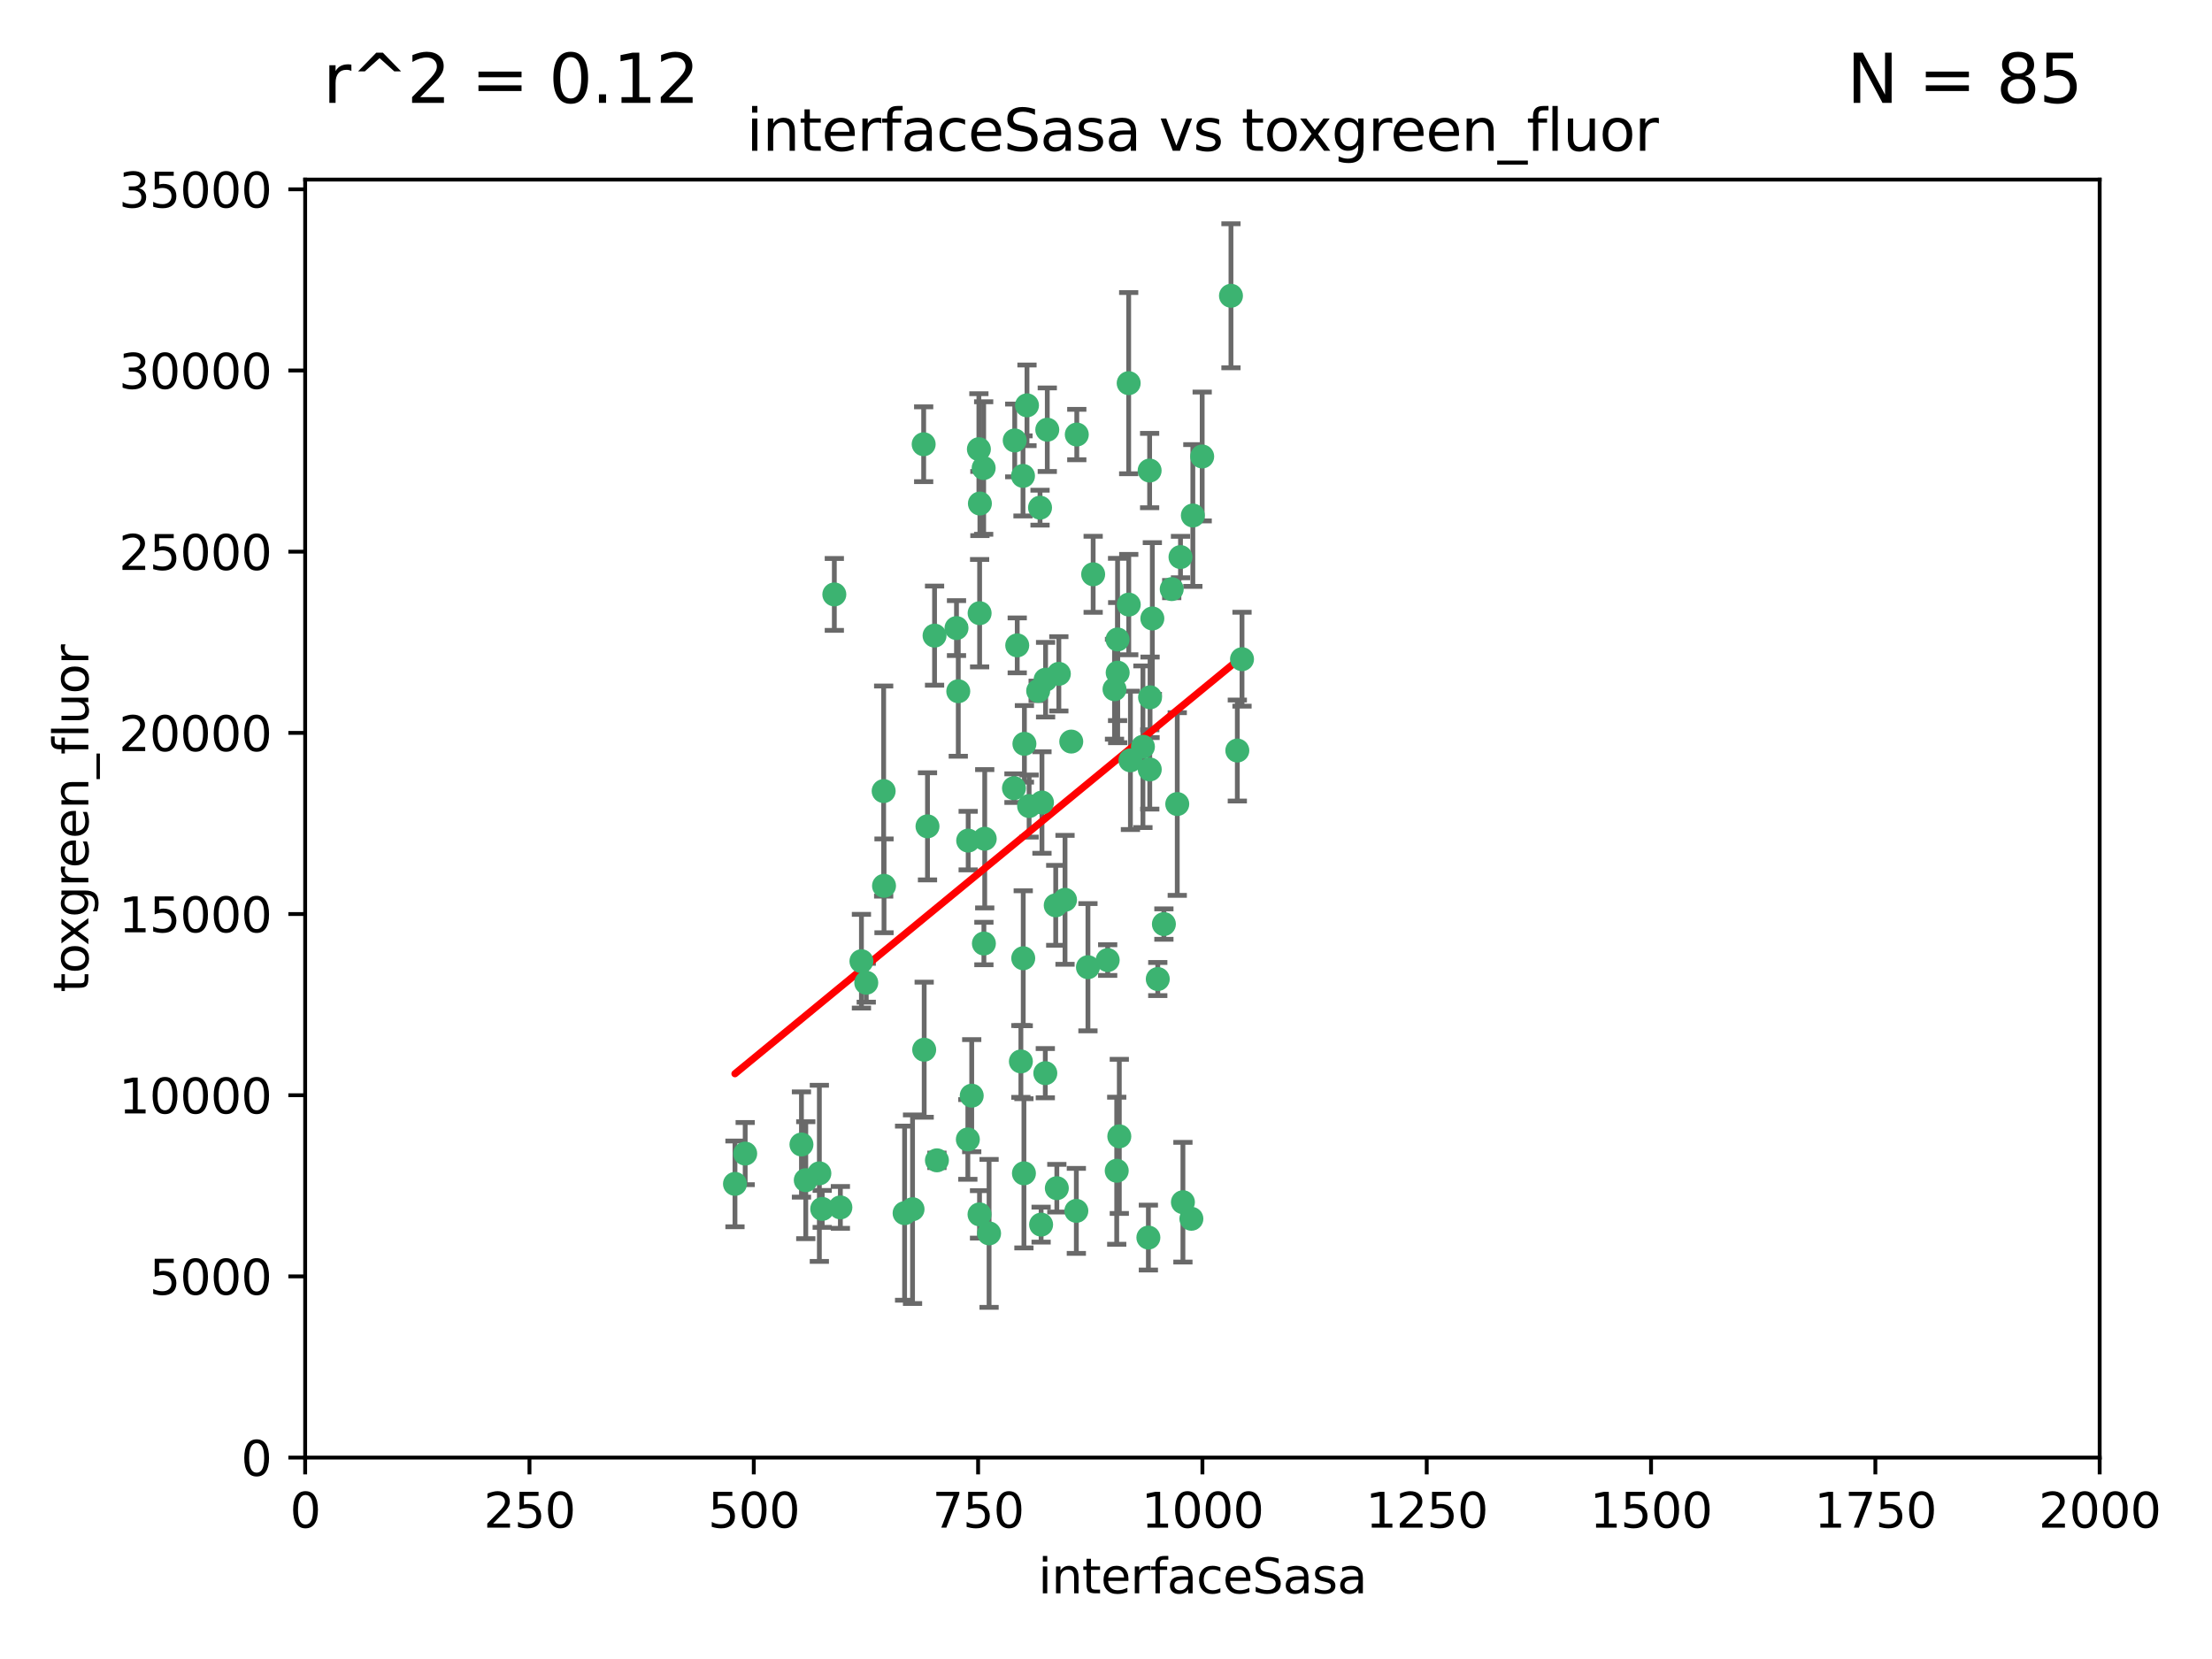 <?xml version="1.0" encoding="utf-8" standalone="no"?>
<!DOCTYPE svg PUBLIC "-//W3C//DTD SVG 1.1//EN"
  "http://www.w3.org/Graphics/SVG/1.1/DTD/svg11.dtd">
<svg xmlns:xlink="http://www.w3.org/1999/xlink" width="460.8pt" height="345.6pt" viewBox="0 0 460.8 345.6" xmlns="http://www.w3.org/2000/svg" version="1.1">
 <defs>
  <style type="text/css">*{stroke-linejoin: round; stroke-linecap: butt}</style>
 </defs>
 <g id="figure_1">
  <g id="patch_1">
   <path d="M 0 345.6 
L 460.8 345.6 
L 460.8 0 
L 0 0 
z
" style="fill: #ffffff"/>
  </g>
  <g id="axes_1">
   <g id="patch_2">
    <path d="M 63.571 303.64 
L 437.4 303.64 
L 437.4 37.411 
L 63.571 37.411 
z
" style="fill: #ffffff"/>
   </g>
   <g id="PathCollection_1">
    <defs>
     <path id="mf794036a04" d="M 0 1.118 
C 0.297 1.118 0.581 1 0.791 0.791 
C 1 0.581 1.118 0.297 1.118 0 
C 1.118 -0.297 1 -0.581 0.791 -0.791 
C 0.581 -1 0.297 -1.118 0 -1.118 
C -0.297 -1.118 -0.581 -1 -0.791 -0.791 
C -1 -0.581 -1.118 -0.297 -1.118 0 
C -1.118 0.297 -1 0.581 -0.791 0.791 
C -0.581 1 -0.297 1.118 0 1.118 
z
" style="stroke: #3cb371"/>
    </defs>
    <g clip-path="url(#pbfbce3f65f)">
     <use xlink:href="#mf794036a04" x="239.489" y="98.026" style="fill: #3cb371; stroke: #3cb371"/>
     <use xlink:href="#mf794036a04" x="250.437" y="95.094" style="fill: #3cb371; stroke: #3cb371"/>
     <use xlink:href="#mf794036a04" x="218.168" y="89.516" style="fill: #3cb371; stroke: #3cb371"/>
     <use xlink:href="#mf794036a04" x="245.919" y="116.045" style="fill: #3cb371; stroke: #3cb371"/>
     <use xlink:href="#mf794036a04" x="240.054" y="128.839" style="fill: #3cb371; stroke: #3cb371"/>
     <use xlink:href="#mf794036a04" x="258.734" y="137.321" style="fill: #3cb371; stroke: #3cb371"/>
     <use xlink:href="#mf794036a04" x="235.488" y="158.394" style="fill: #3cb371; stroke: #3cb371"/>
     <use xlink:href="#mf794036a04" x="211.385" y="91.754" style="fill: #3cb371; stroke: #3cb371"/>
     <use xlink:href="#mf794036a04" x="235.142" y="125.947" style="fill: #3cb371; stroke: #3cb371"/>
     <use xlink:href="#mf794036a04" x="223.161" y="154.483" style="fill: #3cb371; stroke: #3cb371"/>
     <use xlink:href="#mf794036a04" x="248.491" y="107.386" style="fill: #3cb371; stroke: #3cb371"/>
     <use xlink:href="#mf794036a04" x="227.725" y="119.635" style="fill: #3cb371; stroke: #3cb371"/>
     <use xlink:href="#mf794036a04" x="235.125" y="79.819" style="fill: #3cb371; stroke: #3cb371"/>
     <use xlink:href="#mf794036a04" x="244.091" y="122.72" style="fill: #3cb371; stroke: #3cb371"/>
     <use xlink:href="#mf794036a04" x="241.185" y="203.953" style="fill: #3cb371; stroke: #3cb371"/>
     <use xlink:href="#mf794036a04" x="211.908" y="134.443" style="fill: #3cb371; stroke: #3cb371"/>
     <use xlink:href="#mf794036a04" x="213.404" y="154.954" style="fill: #3cb371; stroke: #3cb371"/>
     <use xlink:href="#mf794036a04" x="204.131" y="104.896" style="fill: #3cb371; stroke: #3cb371"/>
     <use xlink:href="#mf794036a04" x="257.757" y="156.348" style="fill: #3cb371; stroke: #3cb371"/>
     <use xlink:href="#mf794036a04" x="216.658" y="105.756" style="fill: #3cb371; stroke: #3cb371"/>
     <use xlink:href="#mf794036a04" x="204.916" y="97.498" style="fill: #3cb371; stroke: #3cb371"/>
     <use xlink:href="#mf794036a04" x="192.417" y="92.545" style="fill: #3cb371; stroke: #3cb371"/>
     <use xlink:href="#mf794036a04" x="216.269" y="143.916" style="fill: #3cb371; stroke: #3cb371"/>
     <use xlink:href="#mf794036a04" x="230.751" y="200.005" style="fill: #3cb371; stroke: #3cb371"/>
     <use xlink:href="#mf794036a04" x="199.256" y="130.84" style="fill: #3cb371; stroke: #3cb371"/>
     <use xlink:href="#mf794036a04" x="216.882" y="255.109" style="fill: #3cb371; stroke: #3cb371"/>
     <use xlink:href="#mf794036a04" x="213.159" y="199.62" style="fill: #3cb371; stroke: #3cb371"/>
     <use xlink:href="#mf794036a04" x="220.577" y="140.37" style="fill: #3cb371; stroke: #3cb371"/>
     <use xlink:href="#mf794036a04" x="217.06" y="167.179" style="fill: #3cb371; stroke: #3cb371"/>
     <use xlink:href="#mf794036a04" x="214.383" y="167.916" style="fill: #3cb371; stroke: #3cb371"/>
     <use xlink:href="#mf794036a04" x="203.92" y="93.572" style="fill: #3cb371; stroke: #3cb371"/>
     <use xlink:href="#mf794036a04" x="204.073" y="127.738" style="fill: #3cb371; stroke: #3cb371"/>
     <use xlink:href="#mf794036a04" x="239.579" y="145.262" style="fill: #3cb371; stroke: #3cb371"/>
     <use xlink:href="#mf794036a04" x="221.863" y="187.448" style="fill: #3cb371; stroke: #3cb371"/>
     <use xlink:href="#mf794036a04" x="232.833" y="140.122" style="fill: #3cb371; stroke: #3cb371"/>
     <use xlink:href="#mf794036a04" x="232.635" y="243.887" style="fill: #3cb371; stroke: #3cb371"/>
     <use xlink:href="#mf794036a04" x="256.433" y="61.614" style="fill: #3cb371; stroke: #3cb371"/>
     <use xlink:href="#mf794036a04" x="219.927" y="188.597" style="fill: #3cb371; stroke: #3cb371"/>
     <use xlink:href="#mf794036a04" x="213.94" y="84.44" style="fill: #3cb371; stroke: #3cb371"/>
     <use xlink:href="#mf794036a04" x="194.686" y="132.411" style="fill: #3cb371; stroke: #3cb371"/>
     <use xlink:href="#mf794036a04" x="248.185" y="253.893" style="fill: #3cb371; stroke: #3cb371"/>
     <use xlink:href="#mf794036a04" x="220.157" y="247.522" style="fill: #3cb371; stroke: #3cb371"/>
     <use xlink:href="#mf794036a04" x="213.11" y="99.14" style="fill: #3cb371; stroke: #3cb371"/>
     <use xlink:href="#mf794036a04" x="180.458" y="204.723" style="fill: #3cb371; stroke: #3cb371"/>
     <use xlink:href="#mf794036a04" x="211.23" y="164.19" style="fill: #3cb371; stroke: #3cb371"/>
     <use xlink:href="#mf794036a04" x="238.093" y="155.561" style="fill: #3cb371; stroke: #3cb371"/>
     <use xlink:href="#mf794036a04" x="199.626" y="143.999" style="fill: #3cb371; stroke: #3cb371"/>
     <use xlink:href="#mf794036a04" x="246.424" y="250.441" style="fill: #3cb371; stroke: #3cb371"/>
     <use xlink:href="#mf794036a04" x="193.215" y="172.143" style="fill: #3cb371; stroke: #3cb371"/>
     <use xlink:href="#mf794036a04" x="232.811" y="133.213" style="fill: #3cb371; stroke: #3cb371"/>
     <use xlink:href="#mf794036a04" x="224.314" y="90.523" style="fill: #3cb371; stroke: #3cb371"/>
     <use xlink:href="#mf794036a04" x="239.516" y="160.289" style="fill: #3cb371; stroke: #3cb371"/>
     <use xlink:href="#mf794036a04" x="204.964" y="196.552" style="fill: #3cb371; stroke: #3cb371"/>
     <use xlink:href="#mf794036a04" x="190.099" y="251.902" style="fill: #3cb371; stroke: #3cb371"/>
     <use xlink:href="#mf794036a04" x="212.669" y="221.118" style="fill: #3cb371; stroke: #3cb371"/>
     <use xlink:href="#mf794036a04" x="205.136" y="174.728" style="fill: #3cb371; stroke: #3cb371"/>
     <use xlink:href="#mf794036a04" x="201.621" y="237.366" style="fill: #3cb371; stroke: #3cb371"/>
     <use xlink:href="#mf794036a04" x="213.303" y="244.424" style="fill: #3cb371; stroke: #3cb371"/>
     <use xlink:href="#mf794036a04" x="217.815" y="141.593" style="fill: #3cb371; stroke: #3cb371"/>
     <use xlink:href="#mf794036a04" x="201.69" y="175.112" style="fill: #3cb371; stroke: #3cb371"/>
     <use xlink:href="#mf794036a04" x="242.461" y="192.502" style="fill: #3cb371; stroke: #3cb371"/>
     <use xlink:href="#mf794036a04" x="175.066" y="251.524" style="fill: #3cb371; stroke: #3cb371"/>
     <use xlink:href="#mf794036a04" x="233.172" y="236.725" style="fill: #3cb371; stroke: #3cb371"/>
     <use xlink:href="#mf794036a04" x="206.043" y="256.937" style="fill: #3cb371; stroke: #3cb371"/>
     <use xlink:href="#mf794036a04" x="192.525" y="218.674" style="fill: #3cb371; stroke: #3cb371"/>
     <use xlink:href="#mf794036a04" x="184.082" y="164.794" style="fill: #3cb371; stroke: #3cb371"/>
     <use xlink:href="#mf794036a04" x="232.174" y="143.576" style="fill: #3cb371; stroke: #3cb371"/>
     <use xlink:href="#mf794036a04" x="239.228" y="257.808" style="fill: #3cb371; stroke: #3cb371"/>
     <use xlink:href="#mf794036a04" x="179.453" y="200.236" style="fill: #3cb371; stroke: #3cb371"/>
     <use xlink:href="#mf794036a04" x="167.858" y="245.856" style="fill: #3cb371; stroke: #3cb371"/>
     <use xlink:href="#mf794036a04" x="166.957" y="238.42" style="fill: #3cb371; stroke: #3cb371"/>
     <use xlink:href="#mf794036a04" x="224.222" y="252.246" style="fill: #3cb371; stroke: #3cb371"/>
     <use xlink:href="#mf794036a04" x="171.281" y="251.838" style="fill: #3cb371; stroke: #3cb371"/>
     <use xlink:href="#mf794036a04" x="245.245" y="167.495" style="fill: #3cb371; stroke: #3cb371"/>
     <use xlink:href="#mf794036a04" x="188.445" y="252.723" style="fill: #3cb371; stroke: #3cb371"/>
     <use xlink:href="#mf794036a04" x="217.757" y="223.562" style="fill: #3cb371; stroke: #3cb371"/>
     <use xlink:href="#mf794036a04" x="170.686" y="244.428" style="fill: #3cb371; stroke: #3cb371"/>
     <use xlink:href="#mf794036a04" x="173.806" y="123.828" style="fill: #3cb371; stroke: #3cb371"/>
     <use xlink:href="#mf794036a04" x="155.238" y="240.314" style="fill: #3cb371; stroke: #3cb371"/>
     <use xlink:href="#mf794036a04" x="195.181" y="241.718" style="fill: #3cb371; stroke: #3cb371"/>
     <use xlink:href="#mf794036a04" x="204.052" y="252.978" style="fill: #3cb371; stroke: #3cb371"/>
     <use xlink:href="#mf794036a04" x="226.639" y="201.488" style="fill: #3cb371; stroke: #3cb371"/>
     <use xlink:href="#mf794036a04" x="184.157" y="184.534" style="fill: #3cb371; stroke: #3cb371"/>
     <use xlink:href="#mf794036a04" x="153.109" y="246.624" style="fill: #3cb371; stroke: #3cb371"/>
     <use xlink:href="#mf794036a04" x="202.428" y="228.248" style="fill: #3cb371; stroke: #3cb371"/>
    </g>
   </g>
   <g id="matplotlib.axis_1">
    <g id="xtick_1">
     <g id="line2d_1">
      <defs>
       <path id="m57475f16f9" d="M 0 0 
L 0 3.5 
" style="stroke: #000000; stroke-width: 0.8"/>
      </defs>
      <g>
       <use xlink:href="#m57475f16f9" x="63.571" y="303.64" style="stroke: #000000; stroke-width: 0.8"/>
      </g>
     </g>
     <g id="text_1">
      <!-- 0 -->
      <g transform="translate(60.39 318.238)scale(0.1 -0.1)">
       <defs>
        <path id="DejaVuSans-30" d="M 2034 4250 
Q 1547 4250 1301 3770 
Q 1056 3291 1056 2328 
Q 1056 1369 1301 889 
Q 1547 409 2034 409 
Q 2525 409 2770 889 
Q 3016 1369 3016 2328 
Q 3016 3291 2770 3770 
Q 2525 4250 2034 4250 
z
M 2034 4750 
Q 2819 4750 3233 4129 
Q 3647 3509 3647 2328 
Q 3647 1150 3233 529 
Q 2819 -91 2034 -91 
Q 1250 -91 836 529 
Q 422 1150 422 2328 
Q 422 3509 836 4129 
Q 1250 4750 2034 4750 
z
" transform="scale(0.016)"/>
       </defs>
       <use xlink:href="#DejaVuSans-30"/>
      </g>
     </g>
    </g>
    <g id="xtick_2">
     <g id="line2d_2">
      <g>
       <use xlink:href="#m57475f16f9" x="110.3" y="303.64" style="stroke: #000000; stroke-width: 0.8"/>
      </g>
     </g>
     <g id="text_2">
      <!-- 250 -->
      <g transform="translate(100.756 318.238)scale(0.1 -0.1)">
       <defs>
        <path id="DejaVuSans-32" d="M 1228 531 
L 3431 531 
L 3431 0 
L 469 0 
L 469 531 
Q 828 903 1448 1529 
Q 2069 2156 2228 2338 
Q 2531 2678 2651 2914 
Q 2772 3150 2772 3378 
Q 2772 3750 2511 3984 
Q 2250 4219 1831 4219 
Q 1534 4219 1204 4116 
Q 875 4013 500 3803 
L 500 4441 
Q 881 4594 1212 4672 
Q 1544 4750 1819 4750 
Q 2544 4750 2975 4387 
Q 3406 4025 3406 3419 
Q 3406 3131 3298 2873 
Q 3191 2616 2906 2266 
Q 2828 2175 2409 1742 
Q 1991 1309 1228 531 
z
" transform="scale(0.016)"/>
        <path id="DejaVuSans-35" d="M 691 4666 
L 3169 4666 
L 3169 4134 
L 1269 4134 
L 1269 2991 
Q 1406 3038 1543 3061 
Q 1681 3084 1819 3084 
Q 2600 3084 3056 2656 
Q 3513 2228 3513 1497 
Q 3513 744 3044 326 
Q 2575 -91 1722 -91 
Q 1428 -91 1123 -41 
Q 819 9 494 109 
L 494 744 
Q 775 591 1075 516 
Q 1375 441 1709 441 
Q 2250 441 2565 725 
Q 2881 1009 2881 1497 
Q 2881 1984 2565 2268 
Q 2250 2553 1709 2553 
Q 1456 2553 1204 2497 
Q 953 2441 691 2322 
L 691 4666 
z
" transform="scale(0.016)"/>
       </defs>
       <use xlink:href="#DejaVuSans-32"/>
       <use xlink:href="#DejaVuSans-35" x="63.623"/>
       <use xlink:href="#DejaVuSans-30" x="127.246"/>
      </g>
     </g>
    </g>
    <g id="xtick_3">
     <g id="line2d_3">
      <g>
       <use xlink:href="#m57475f16f9" x="157.028" y="303.64" style="stroke: #000000; stroke-width: 0.8"/>
      </g>
     </g>
     <g id="text_3">
      <!-- 500 -->
      <g transform="translate(147.485 318.238)scale(0.1 -0.1)">
       <use xlink:href="#DejaVuSans-35"/>
       <use xlink:href="#DejaVuSans-30" x="63.623"/>
       <use xlink:href="#DejaVuSans-30" x="127.246"/>
      </g>
     </g>
    </g>
    <g id="xtick_4">
     <g id="line2d_4">
      <g>
       <use xlink:href="#m57475f16f9" x="203.757" y="303.64" style="stroke: #000000; stroke-width: 0.8"/>
      </g>
     </g>
     <g id="text_4">
      <!-- 750 -->
      <g transform="translate(194.213 318.238)scale(0.1 -0.1)">
       <defs>
        <path id="DejaVuSans-37" d="M 525 4666 
L 3525 4666 
L 3525 4397 
L 1831 0 
L 1172 0 
L 2766 4134 
L 525 4134 
L 525 4666 
z
" transform="scale(0.016)"/>
       </defs>
       <use xlink:href="#DejaVuSans-37"/>
       <use xlink:href="#DejaVuSans-35" x="63.623"/>
       <use xlink:href="#DejaVuSans-30" x="127.246"/>
      </g>
     </g>
    </g>
    <g id="xtick_5">
     <g id="line2d_5">
      <g>
       <use xlink:href="#m57475f16f9" x="250.486" y="303.64" style="stroke: #000000; stroke-width: 0.8"/>
      </g>
     </g>
     <g id="text_5">
      <!-- 1000 -->
      <g transform="translate(237.761 318.238)scale(0.1 -0.1)">
       <defs>
        <path id="DejaVuSans-31" d="M 794 531 
L 1825 531 
L 1825 4091 
L 703 3866 
L 703 4441 
L 1819 4666 
L 2450 4666 
L 2450 531 
L 3481 531 
L 3481 0 
L 794 0 
L 794 531 
z
" transform="scale(0.016)"/>
       </defs>
       <use xlink:href="#DejaVuSans-31"/>
       <use xlink:href="#DejaVuSans-30" x="63.623"/>
       <use xlink:href="#DejaVuSans-30" x="127.246"/>
       <use xlink:href="#DejaVuSans-30" x="190.869"/>
      </g>
     </g>
    </g>
    <g id="xtick_6">
     <g id="line2d_6">
      <g>
       <use xlink:href="#m57475f16f9" x="297.214" y="303.64" style="stroke: #000000; stroke-width: 0.8"/>
      </g>
     </g>
     <g id="text_6">
      <!-- 1250 -->
      <g transform="translate(284.489 318.238)scale(0.1 -0.1)">
       <use xlink:href="#DejaVuSans-31"/>
       <use xlink:href="#DejaVuSans-32" x="63.623"/>
       <use xlink:href="#DejaVuSans-35" x="127.246"/>
       <use xlink:href="#DejaVuSans-30" x="190.869"/>
      </g>
     </g>
    </g>
    <g id="xtick_7">
     <g id="line2d_7">
      <g>
       <use xlink:href="#m57475f16f9" x="343.943" y="303.64" style="stroke: #000000; stroke-width: 0.8"/>
      </g>
     </g>
     <g id="text_7">
      <!-- 1500 -->
      <g transform="translate(331.218 318.238)scale(0.1 -0.1)">
       <use xlink:href="#DejaVuSans-31"/>
       <use xlink:href="#DejaVuSans-35" x="63.623"/>
       <use xlink:href="#DejaVuSans-30" x="127.246"/>
       <use xlink:href="#DejaVuSans-30" x="190.869"/>
      </g>
     </g>
    </g>
    <g id="xtick_8">
     <g id="line2d_8">
      <g>
       <use xlink:href="#m57475f16f9" x="390.671" y="303.64" style="stroke: #000000; stroke-width: 0.8"/>
      </g>
     </g>
     <g id="text_8">
      <!-- 1750 -->
      <g transform="translate(377.946 318.238)scale(0.1 -0.1)">
       <use xlink:href="#DejaVuSans-31"/>
       <use xlink:href="#DejaVuSans-37" x="63.623"/>
       <use xlink:href="#DejaVuSans-35" x="127.246"/>
       <use xlink:href="#DejaVuSans-30" x="190.869"/>
      </g>
     </g>
    </g>
    <g id="xtick_9">
     <g id="line2d_9">
      <g>
       <use xlink:href="#m57475f16f9" x="437.4" y="303.64" style="stroke: #000000; stroke-width: 0.8"/>
      </g>
     </g>
     <g id="text_9">
      <!-- 2000 -->
      <g transform="translate(424.675 318.238)scale(0.1 -0.1)">
       <use xlink:href="#DejaVuSans-32"/>
       <use xlink:href="#DejaVuSans-30" x="63.623"/>
       <use xlink:href="#DejaVuSans-30" x="127.246"/>
       <use xlink:href="#DejaVuSans-30" x="190.869"/>
      </g>
     </g>
    </g>
    <g id="text_10">
     <!-- interfaceSasa -->
     <g transform="translate(216.279 331.917)scale(0.1 -0.1)">
      <defs>
       <path id="DejaVuSans-69" d="M 603 3500 
L 1178 3500 
L 1178 0 
L 603 0 
L 603 3500 
z
M 603 4863 
L 1178 4863 
L 1178 4134 
L 603 4134 
L 603 4863 
z
" transform="scale(0.016)"/>
       <path id="DejaVuSans-6e" d="M 3513 2113 
L 3513 0 
L 2938 0 
L 2938 2094 
Q 2938 2591 2744 2837 
Q 2550 3084 2163 3084 
Q 1697 3084 1428 2787 
Q 1159 2491 1159 1978 
L 1159 0 
L 581 0 
L 581 3500 
L 1159 3500 
L 1159 2956 
Q 1366 3272 1645 3428 
Q 1925 3584 2291 3584 
Q 2894 3584 3203 3211 
Q 3513 2838 3513 2113 
z
" transform="scale(0.016)"/>
       <path id="DejaVuSans-74" d="M 1172 4494 
L 1172 3500 
L 2356 3500 
L 2356 3053 
L 1172 3053 
L 1172 1153 
Q 1172 725 1289 603 
Q 1406 481 1766 481 
L 2356 481 
L 2356 0 
L 1766 0 
Q 1100 0 847 248 
Q 594 497 594 1153 
L 594 3053 
L 172 3053 
L 172 3500 
L 594 3500 
L 594 4494 
L 1172 4494 
z
" transform="scale(0.016)"/>
       <path id="DejaVuSans-65" d="M 3597 1894 
L 3597 1613 
L 953 1613 
Q 991 1019 1311 708 
Q 1631 397 2203 397 
Q 2534 397 2845 478 
Q 3156 559 3463 722 
L 3463 178 
Q 3153 47 2828 -22 
Q 2503 -91 2169 -91 
Q 1331 -91 842 396 
Q 353 884 353 1716 
Q 353 2575 817 3079 
Q 1281 3584 2069 3584 
Q 2775 3584 3186 3129 
Q 3597 2675 3597 1894 
z
M 3022 2063 
Q 3016 2534 2758 2815 
Q 2500 3097 2075 3097 
Q 1594 3097 1305 2825 
Q 1016 2553 972 2059 
L 3022 2063 
z
" transform="scale(0.016)"/>
       <path id="DejaVuSans-72" d="M 2631 2963 
Q 2534 3019 2420 3045 
Q 2306 3072 2169 3072 
Q 1681 3072 1420 2755 
Q 1159 2438 1159 1844 
L 1159 0 
L 581 0 
L 581 3500 
L 1159 3500 
L 1159 2956 
Q 1341 3275 1631 3429 
Q 1922 3584 2338 3584 
Q 2397 3584 2469 3576 
Q 2541 3569 2628 3553 
L 2631 2963 
z
" transform="scale(0.016)"/>
       <path id="DejaVuSans-66" d="M 2375 4863 
L 2375 4384 
L 1825 4384 
Q 1516 4384 1395 4259 
Q 1275 4134 1275 3809 
L 1275 3500 
L 2222 3500 
L 2222 3053 
L 1275 3053 
L 1275 0 
L 697 0 
L 697 3053 
L 147 3053 
L 147 3500 
L 697 3500 
L 697 3744 
Q 697 4328 969 4595 
Q 1241 4863 1831 4863 
L 2375 4863 
z
" transform="scale(0.016)"/>
       <path id="DejaVuSans-61" d="M 2194 1759 
Q 1497 1759 1228 1600 
Q 959 1441 959 1056 
Q 959 750 1161 570 
Q 1363 391 1709 391 
Q 2188 391 2477 730 
Q 2766 1069 2766 1631 
L 2766 1759 
L 2194 1759 
z
M 3341 1997 
L 3341 0 
L 2766 0 
L 2766 531 
Q 2569 213 2275 61 
Q 1981 -91 1556 -91 
Q 1019 -91 701 211 
Q 384 513 384 1019 
Q 384 1609 779 1909 
Q 1175 2209 1959 2209 
L 2766 2209 
L 2766 2266 
Q 2766 2663 2505 2880 
Q 2244 3097 1772 3097 
Q 1472 3097 1187 3025 
Q 903 2953 641 2809 
L 641 3341 
Q 956 3463 1253 3523 
Q 1550 3584 1831 3584 
Q 2591 3584 2966 3190 
Q 3341 2797 3341 1997 
z
" transform="scale(0.016)"/>
       <path id="DejaVuSans-63" d="M 3122 3366 
L 3122 2828 
Q 2878 2963 2633 3030 
Q 2388 3097 2138 3097 
Q 1578 3097 1268 2742 
Q 959 2388 959 1747 
Q 959 1106 1268 751 
Q 1578 397 2138 397 
Q 2388 397 2633 464 
Q 2878 531 3122 666 
L 3122 134 
Q 2881 22 2623 -34 
Q 2366 -91 2075 -91 
Q 1284 -91 818 406 
Q 353 903 353 1747 
Q 353 2603 823 3093 
Q 1294 3584 2113 3584 
Q 2378 3584 2631 3529 
Q 2884 3475 3122 3366 
z
" transform="scale(0.016)"/>
       <path id="DejaVuSans-53" d="M 3425 4513 
L 3425 3897 
Q 3066 4069 2747 4153 
Q 2428 4238 2131 4238 
Q 1616 4238 1336 4038 
Q 1056 3838 1056 3469 
Q 1056 3159 1242 3001 
Q 1428 2844 1947 2747 
L 2328 2669 
Q 3034 2534 3370 2195 
Q 3706 1856 3706 1288 
Q 3706 609 3251 259 
Q 2797 -91 1919 -91 
Q 1588 -91 1214 -16 
Q 841 59 441 206 
L 441 856 
Q 825 641 1194 531 
Q 1563 422 1919 422 
Q 2459 422 2753 634 
Q 3047 847 3047 1241 
Q 3047 1584 2836 1778 
Q 2625 1972 2144 2069 
L 1759 2144 
Q 1053 2284 737 2584 
Q 422 2884 422 3419 
Q 422 4038 858 4394 
Q 1294 4750 2059 4750 
Q 2388 4750 2728 4690 
Q 3069 4631 3425 4513 
z
" transform="scale(0.016)"/>
       <path id="DejaVuSans-73" d="M 2834 3397 
L 2834 2853 
Q 2591 2978 2328 3040 
Q 2066 3103 1784 3103 
Q 1356 3103 1142 2972 
Q 928 2841 928 2578 
Q 928 2378 1081 2264 
Q 1234 2150 1697 2047 
L 1894 2003 
Q 2506 1872 2764 1633 
Q 3022 1394 3022 966 
Q 3022 478 2636 193 
Q 2250 -91 1575 -91 
Q 1294 -91 989 -36 
Q 684 19 347 128 
L 347 722 
Q 666 556 975 473 
Q 1284 391 1588 391 
Q 1994 391 2212 530 
Q 2431 669 2431 922 
Q 2431 1156 2273 1281 
Q 2116 1406 1581 1522 
L 1381 1569 
Q 847 1681 609 1914 
Q 372 2147 372 2553 
Q 372 3047 722 3315 
Q 1072 3584 1716 3584 
Q 2034 3584 2315 3537 
Q 2597 3491 2834 3397 
z
" transform="scale(0.016)"/>
      </defs>
      <use xlink:href="#DejaVuSans-69"/>
      <use xlink:href="#DejaVuSans-6e" x="27.783"/>
      <use xlink:href="#DejaVuSans-74" x="91.162"/>
      <use xlink:href="#DejaVuSans-65" x="130.371"/>
      <use xlink:href="#DejaVuSans-72" x="191.895"/>
      <use xlink:href="#DejaVuSans-66" x="233.008"/>
      <use xlink:href="#DejaVuSans-61" x="268.213"/>
      <use xlink:href="#DejaVuSans-63" x="329.492"/>
      <use xlink:href="#DejaVuSans-65" x="384.473"/>
      <use xlink:href="#DejaVuSans-53" x="445.996"/>
      <use xlink:href="#DejaVuSans-61" x="509.473"/>
      <use xlink:href="#DejaVuSans-73" x="570.752"/>
      <use xlink:href="#DejaVuSans-61" x="622.852"/>
     </g>
    </g>
   </g>
   <g id="matplotlib.axis_2">
    <g id="ytick_1">
     <g id="line2d_10">
      <defs>
       <path id="mdf76da9404" d="M 0 0 
L -3.5 0 
" style="stroke: #000000; stroke-width: 0.8"/>
      </defs>
      <g>
       <use xlink:href="#mdf76da9404" x="63.571" y="303.64" style="stroke: #000000; stroke-width: 0.8"/>
      </g>
     </g>
     <g id="text_11">
      <!-- 0 -->
      <g transform="translate(50.209 307.439)scale(0.1 -0.1)">
       <use xlink:href="#DejaVuSans-30"/>
      </g>
     </g>
    </g>
    <g id="ytick_2">
     <g id="line2d_11">
      <g>
       <use xlink:href="#mdf76da9404" x="63.571" y="265.897" style="stroke: #000000; stroke-width: 0.8"/>
      </g>
     </g>
     <g id="text_12">
      <!-- 5000 -->
      <g transform="translate(31.121 269.696)scale(0.1 -0.1)">
       <use xlink:href="#DejaVuSans-35"/>
       <use xlink:href="#DejaVuSans-30" x="63.623"/>
       <use xlink:href="#DejaVuSans-30" x="127.246"/>
       <use xlink:href="#DejaVuSans-30" x="190.869"/>
      </g>
     </g>
    </g>
    <g id="ytick_3">
     <g id="line2d_12">
      <g>
       <use xlink:href="#mdf76da9404" x="63.571" y="228.154" style="stroke: #000000; stroke-width: 0.8"/>
      </g>
     </g>
     <g id="text_13">
      <!-- 10000 -->
      <g transform="translate(24.759 231.953)scale(0.1 -0.1)">
       <use xlink:href="#DejaVuSans-31"/>
       <use xlink:href="#DejaVuSans-30" x="63.623"/>
       <use xlink:href="#DejaVuSans-30" x="127.246"/>
       <use xlink:href="#DejaVuSans-30" x="190.869"/>
       <use xlink:href="#DejaVuSans-30" x="254.492"/>
      </g>
     </g>
    </g>
    <g id="ytick_4">
     <g id="line2d_13">
      <g>
       <use xlink:href="#mdf76da9404" x="63.571" y="190.411" style="stroke: #000000; stroke-width: 0.8"/>
      </g>
     </g>
     <g id="text_14">
      <!-- 15000 -->
      <g transform="translate(24.759 194.21)scale(0.1 -0.1)">
       <use xlink:href="#DejaVuSans-31"/>
       <use xlink:href="#DejaVuSans-35" x="63.623"/>
       <use xlink:href="#DejaVuSans-30" x="127.246"/>
       <use xlink:href="#DejaVuSans-30" x="190.869"/>
       <use xlink:href="#DejaVuSans-30" x="254.492"/>
      </g>
     </g>
    </g>
    <g id="ytick_5">
     <g id="line2d_14">
      <g>
       <use xlink:href="#mdf76da9404" x="63.571" y="152.668" style="stroke: #000000; stroke-width: 0.8"/>
      </g>
     </g>
     <g id="text_15">
      <!-- 20000 -->
      <g transform="translate(24.759 156.467)scale(0.1 -0.1)">
       <use xlink:href="#DejaVuSans-32"/>
       <use xlink:href="#DejaVuSans-30" x="63.623"/>
       <use xlink:href="#DejaVuSans-30" x="127.246"/>
       <use xlink:href="#DejaVuSans-30" x="190.869"/>
       <use xlink:href="#DejaVuSans-30" x="254.492"/>
      </g>
     </g>
    </g>
    <g id="ytick_6">
     <g id="line2d_15">
      <g>
       <use xlink:href="#mdf76da9404" x="63.571" y="114.925" style="stroke: #000000; stroke-width: 0.8"/>
      </g>
     </g>
     <g id="text_16">
      <!-- 25000 -->
      <g transform="translate(24.759 118.724)scale(0.1 -0.1)">
       <use xlink:href="#DejaVuSans-32"/>
       <use xlink:href="#DejaVuSans-35" x="63.623"/>
       <use xlink:href="#DejaVuSans-30" x="127.246"/>
       <use xlink:href="#DejaVuSans-30" x="190.869"/>
       <use xlink:href="#DejaVuSans-30" x="254.492"/>
      </g>
     </g>
    </g>
    <g id="ytick_7">
     <g id="line2d_16">
      <g>
       <use xlink:href="#mdf76da9404" x="63.571" y="77.181" style="stroke: #000000; stroke-width: 0.8"/>
      </g>
     </g>
     <g id="text_17">
      <!-- 30000 -->
      <g transform="translate(24.759 80.981)scale(0.1 -0.1)">
       <defs>
        <path id="DejaVuSans-33" d="M 2597 2516 
Q 3050 2419 3304 2112 
Q 3559 1806 3559 1356 
Q 3559 666 3084 287 
Q 2609 -91 1734 -91 
Q 1441 -91 1130 -33 
Q 819 25 488 141 
L 488 750 
Q 750 597 1062 519 
Q 1375 441 1716 441 
Q 2309 441 2620 675 
Q 2931 909 2931 1356 
Q 2931 1769 2642 2001 
Q 2353 2234 1838 2234 
L 1294 2234 
L 1294 2753 
L 1863 2753 
Q 2328 2753 2575 2939 
Q 2822 3125 2822 3475 
Q 2822 3834 2567 4026 
Q 2313 4219 1838 4219 
Q 1578 4219 1281 4162 
Q 984 4106 628 3988 
L 628 4550 
Q 988 4650 1302 4700 
Q 1616 4750 1894 4750 
Q 2613 4750 3031 4423 
Q 3450 4097 3450 3541 
Q 3450 3153 3228 2886 
Q 3006 2619 2597 2516 
z
" transform="scale(0.016)"/>
       </defs>
       <use xlink:href="#DejaVuSans-33"/>
       <use xlink:href="#DejaVuSans-30" x="63.623"/>
       <use xlink:href="#DejaVuSans-30" x="127.246"/>
       <use xlink:href="#DejaVuSans-30" x="190.869"/>
       <use xlink:href="#DejaVuSans-30" x="254.492"/>
      </g>
     </g>
    </g>
    <g id="ytick_8">
     <g id="line2d_17">
      <g>
       <use xlink:href="#mdf76da9404" x="63.571" y="39.438" style="stroke: #000000; stroke-width: 0.8"/>
      </g>
     </g>
     <g id="text_18">
      <!-- 35000 -->
      <g transform="translate(24.759 43.238)scale(0.1 -0.1)">
       <use xlink:href="#DejaVuSans-33"/>
       <use xlink:href="#DejaVuSans-35" x="63.623"/>
       <use xlink:href="#DejaVuSans-30" x="127.246"/>
       <use xlink:href="#DejaVuSans-30" x="190.869"/>
       <use xlink:href="#DejaVuSans-30" x="254.492"/>
      </g>
     </g>
    </g>
    <g id="text_19">
     <!-- toxgreen_fluor -->
     <g transform="translate(18.401 206.72)rotate(-90)scale(0.1 -0.1)">
      <defs>
       <path id="DejaVuSans-6f" d="M 1959 3097 
Q 1497 3097 1228 2736 
Q 959 2375 959 1747 
Q 959 1119 1226 758 
Q 1494 397 1959 397 
Q 2419 397 2687 759 
Q 2956 1122 2956 1747 
Q 2956 2369 2687 2733 
Q 2419 3097 1959 3097 
z
M 1959 3584 
Q 2709 3584 3137 3096 
Q 3566 2609 3566 1747 
Q 3566 888 3137 398 
Q 2709 -91 1959 -91 
Q 1206 -91 779 398 
Q 353 888 353 1747 
Q 353 2609 779 3096 
Q 1206 3584 1959 3584 
z
" transform="scale(0.016)"/>
       <path id="DejaVuSans-78" d="M 3513 3500 
L 2247 1797 
L 3578 0 
L 2900 0 
L 1881 1375 
L 863 0 
L 184 0 
L 1544 1831 
L 300 3500 
L 978 3500 
L 1906 2253 
L 2834 3500 
L 3513 3500 
z
" transform="scale(0.016)"/>
       <path id="DejaVuSans-67" d="M 2906 1791 
Q 2906 2416 2648 2759 
Q 2391 3103 1925 3103 
Q 1463 3103 1205 2759 
Q 947 2416 947 1791 
Q 947 1169 1205 825 
Q 1463 481 1925 481 
Q 2391 481 2648 825 
Q 2906 1169 2906 1791 
z
M 3481 434 
Q 3481 -459 3084 -895 
Q 2688 -1331 1869 -1331 
Q 1566 -1331 1297 -1286 
Q 1028 -1241 775 -1147 
L 775 -588 
Q 1028 -725 1275 -790 
Q 1522 -856 1778 -856 
Q 2344 -856 2625 -561 
Q 2906 -266 2906 331 
L 2906 616 
Q 2728 306 2450 153 
Q 2172 0 1784 0 
Q 1141 0 747 490 
Q 353 981 353 1791 
Q 353 2603 747 3093 
Q 1141 3584 1784 3584 
Q 2172 3584 2450 3431 
Q 2728 3278 2906 2969 
L 2906 3500 
L 3481 3500 
L 3481 434 
z
" transform="scale(0.016)"/>
       <path id="DejaVuSans-5f" d="M 3263 -1063 
L 3263 -1509 
L -63 -1509 
L -63 -1063 
L 3263 -1063 
z
" transform="scale(0.016)"/>
       <path id="DejaVuSans-6c" d="M 603 4863 
L 1178 4863 
L 1178 0 
L 603 0 
L 603 4863 
z
" transform="scale(0.016)"/>
       <path id="DejaVuSans-75" d="M 544 1381 
L 544 3500 
L 1119 3500 
L 1119 1403 
Q 1119 906 1312 657 
Q 1506 409 1894 409 
Q 2359 409 2629 706 
Q 2900 1003 2900 1516 
L 2900 3500 
L 3475 3500 
L 3475 0 
L 2900 0 
L 2900 538 
Q 2691 219 2414 64 
Q 2138 -91 1772 -91 
Q 1169 -91 856 284 
Q 544 659 544 1381 
z
M 1991 3584 
L 1991 3584 
z
" transform="scale(0.016)"/>
      </defs>
      <use xlink:href="#DejaVuSans-74"/>
      <use xlink:href="#DejaVuSans-6f" x="39.209"/>
      <use xlink:href="#DejaVuSans-78" x="97.266"/>
      <use xlink:href="#DejaVuSans-67" x="156.445"/>
      <use xlink:href="#DejaVuSans-72" x="219.922"/>
      <use xlink:href="#DejaVuSans-65" x="258.785"/>
      <use xlink:href="#DejaVuSans-65" x="320.309"/>
      <use xlink:href="#DejaVuSans-6e" x="381.832"/>
      <use xlink:href="#DejaVuSans-5f" x="445.211"/>
      <use xlink:href="#DejaVuSans-66" x="495.211"/>
      <use xlink:href="#DejaVuSans-6c" x="530.416"/>
      <use xlink:href="#DejaVuSans-75" x="558.199"/>
      <use xlink:href="#DejaVuSans-6f" x="621.578"/>
      <use xlink:href="#DejaVuSans-72" x="682.76"/>
     </g>
    </g>
   </g>
   <g id="LineCollection_1">
    <path d="M 239.489 105.772 
L 239.489 90.281 
" clip-path="url(#pbfbce3f65f)" style="fill: none; stroke: #696969"/>
    <path d="M 250.437 108.514 
L 250.437 81.675 
" clip-path="url(#pbfbce3f65f)" style="fill: none; stroke: #696969"/>
    <path d="M 218.168 98.217 
L 218.168 80.815 
" clip-path="url(#pbfbce3f65f)" style="fill: none; stroke: #696969"/>
    <path d="M 245.919 120.361 
L 245.919 111.729 
" clip-path="url(#pbfbce3f65f)" style="fill: none; stroke: #696969"/>
    <path d="M 240.054 144.637 
L 240.054 113.041 
" clip-path="url(#pbfbce3f65f)" style="fill: none; stroke: #696969"/>
    <path d="M 258.734 147.102 
L 258.734 127.541 
" clip-path="url(#pbfbce3f65f)" style="fill: none; stroke: #696969"/>
    <path d="M 235.488 172.807 
L 235.488 143.981 
" clip-path="url(#pbfbce3f65f)" style="fill: none; stroke: #696969"/>
    <path d="M 211.385 99.334 
L 211.385 84.174 
" clip-path="url(#pbfbce3f65f)" style="fill: none; stroke: #696969"/>
    <path d="M 235.142 136.397 
L 235.142 115.497 
" clip-path="url(#pbfbce3f65f)" style="fill: none; stroke: #696969"/>
    <path d="M 223.161 155.048 
L 223.161 153.918 
" clip-path="url(#pbfbce3f65f)" style="fill: none; stroke: #696969"/>
    <path d="M 248.491 122.155 
L 248.491 92.617 
" clip-path="url(#pbfbce3f65f)" style="fill: none; stroke: #696969"/>
    <path d="M 227.725 127.554 
L 227.725 111.717 
" clip-path="url(#pbfbce3f65f)" style="fill: none; stroke: #696969"/>
    <path d="M 235.125 98.693 
L 235.125 60.945 
" clip-path="url(#pbfbce3f65f)" style="fill: none; stroke: #696969"/>
    <path d="M 244.091 124.514 
L 244.091 120.926 
" clip-path="url(#pbfbce3f65f)" style="fill: none; stroke: #696969"/>
    <path d="M 241.185 207.405 
L 241.185 200.501 
" clip-path="url(#pbfbce3f65f)" style="fill: none; stroke: #696969"/>
    <path d="M 211.908 140.163 
L 211.908 128.724 
" clip-path="url(#pbfbce3f65f)" style="fill: none; stroke: #696969"/>
    <path d="M 213.404 162.929 
L 213.404 146.979 
" clip-path="url(#pbfbce3f65f)" style="fill: none; stroke: #696969"/>
    <path d="M 204.131 111.578 
L 204.131 98.214 
" clip-path="url(#pbfbce3f65f)" style="fill: none; stroke: #696969"/>
    <path d="M 257.757 166.868 
L 257.757 145.829 
" clip-path="url(#pbfbce3f65f)" style="fill: none; stroke: #696969"/>
    <path d="M 216.658 109.392 
L 216.658 102.12 
" clip-path="url(#pbfbce3f65f)" style="fill: none; stroke: #696969"/>
    <path d="M 204.916 111.302 
L 204.916 83.693 
" clip-path="url(#pbfbce3f65f)" style="fill: none; stroke: #696969"/>
    <path d="M 192.417 100.341 
L 192.417 84.749 
" clip-path="url(#pbfbce3f65f)" style="fill: none; stroke: #696969"/>
    <path d="M 216.269 145.941 
L 216.269 141.891 
" clip-path="url(#pbfbce3f65f)" style="fill: none; stroke: #696969"/>
    <path d="M 230.751 203.204 
L 230.751 196.806 
" clip-path="url(#pbfbce3f65f)" style="fill: none; stroke: #696969"/>
    <path d="M 199.256 136.561 
L 199.256 125.12 
" clip-path="url(#pbfbce3f65f)" style="fill: none; stroke: #696969"/>
    <path d="M 216.882 258.755 
L 216.882 251.464 
" clip-path="url(#pbfbce3f65f)" style="fill: none; stroke: #696969"/>
    <path d="M 213.159 213.675 
L 213.159 185.565 
" clip-path="url(#pbfbce3f65f)" style="fill: none; stroke: #696969"/>
    <path d="M 220.577 148.106 
L 220.577 132.634 
" clip-path="url(#pbfbce3f65f)" style="fill: none; stroke: #696969"/>
    <path d="M 217.06 177.756 
L 217.06 156.602 
" clip-path="url(#pbfbce3f65f)" style="fill: none; stroke: #696969"/>
    <path d="M 214.383 174.389 
L 214.383 161.444 
" clip-path="url(#pbfbce3f65f)" style="fill: none; stroke: #696969"/>
    <path d="M 203.92 105.129 
L 203.92 82.016 
" clip-path="url(#pbfbce3f65f)" style="fill: none; stroke: #696969"/>
    <path d="M 204.073 138.926 
L 204.073 116.549 
" clip-path="url(#pbfbce3f65f)" style="fill: none; stroke: #696969"/>
    <path d="M 239.579 153.647 
L 239.579 136.877 
" clip-path="url(#pbfbce3f65f)" style="fill: none; stroke: #696969"/>
    <path d="M 221.863 200.874 
L 221.863 174.022 
" clip-path="url(#pbfbce3f65f)" style="fill: none; stroke: #696969"/>
    <path d="M 232.833 154.719 
L 232.833 125.526 
" clip-path="url(#pbfbce3f65f)" style="fill: none; stroke: #696969"/>
    <path d="M 232.635 259.205 
L 232.635 228.569 
" clip-path="url(#pbfbce3f65f)" style="fill: none; stroke: #696969"/>
    <path d="M 256.433 76.614 
L 256.433 46.614 
" clip-path="url(#pbfbce3f65f)" style="fill: none; stroke: #696969"/>
    <path d="M 219.927 196.924 
L 219.927 180.269 
" clip-path="url(#pbfbce3f65f)" style="fill: none; stroke: #696969"/>
    <path d="M 213.94 92.843 
L 213.94 76.037 
" clip-path="url(#pbfbce3f65f)" style="fill: none; stroke: #696969"/>
    <path d="M 194.686 142.738 
L 194.686 122.084 
" clip-path="url(#pbfbce3f65f)" style="fill: none; stroke: #696969"/>
    <path d="M 248.185 254.845 
L 248.185 252.94 
" clip-path="url(#pbfbce3f65f)" style="fill: none; stroke: #696969"/>
    <path d="M 220.157 252.489 
L 220.157 242.555 
" clip-path="url(#pbfbce3f65f)" style="fill: none; stroke: #696969"/>
    <path d="M 213.11 107.483 
L 213.11 90.798 
" clip-path="url(#pbfbce3f65f)" style="fill: none; stroke: #696969"/>
    <path d="M 180.458 208.763 
L 180.458 200.682 
" clip-path="url(#pbfbce3f65f)" style="fill: none; stroke: #696969"/>
    <path d="M 211.23 167.175 
L 211.23 161.206 
" clip-path="url(#pbfbce3f65f)" style="fill: none; stroke: #696969"/>
    <path d="M 238.093 172.398 
L 238.093 138.724 
" clip-path="url(#pbfbce3f65f)" style="fill: none; stroke: #696969"/>
    <path d="M 199.626 157.537 
L 199.626 130.461 
" clip-path="url(#pbfbce3f65f)" style="fill: none; stroke: #696969"/>
    <path d="M 246.424 262.909 
L 246.424 237.974 
" clip-path="url(#pbfbce3f65f)" style="fill: none; stroke: #696969"/>
    <path d="M 193.215 183.299 
L 193.215 160.986 
" clip-path="url(#pbfbce3f65f)" style="fill: none; stroke: #696969"/>
    <path d="M 232.811 150.11 
L 232.811 116.316 
" clip-path="url(#pbfbce3f65f)" style="fill: none; stroke: #696969"/>
    <path d="M 224.314 95.772 
L 224.314 85.274 
" clip-path="url(#pbfbce3f65f)" style="fill: none; stroke: #696969"/>
    <path d="M 239.516 168.551 
L 239.516 152.026 
" clip-path="url(#pbfbce3f65f)" style="fill: none; stroke: #696969"/>
    <path d="M 204.964 200.974 
L 204.964 192.13 
" clip-path="url(#pbfbce3f65f)" style="fill: none; stroke: #696969"/>
    <path d="M 190.099 271.544 
L 190.099 232.26 
" clip-path="url(#pbfbce3f65f)" style="fill: none; stroke: #696969"/>
    <path d="M 212.669 228.596 
L 212.669 213.64 
" clip-path="url(#pbfbce3f65f)" style="fill: none; stroke: #696969"/>
    <path d="M 205.136 189.135 
L 205.136 160.322 
" clip-path="url(#pbfbce3f65f)" style="fill: none; stroke: #696969"/>
    <path d="M 201.621 245.665 
L 201.621 229.068 
" clip-path="url(#pbfbce3f65f)" style="fill: none; stroke: #696969"/>
    <path d="M 213.303 259.965 
L 213.303 228.883 
" clip-path="url(#pbfbce3f65f)" style="fill: none; stroke: #696969"/>
    <path d="M 217.815 149.363 
L 217.815 133.823 
" clip-path="url(#pbfbce3f65f)" style="fill: none; stroke: #696969"/>
    <path d="M 201.69 181.212 
L 201.69 169.013 
" clip-path="url(#pbfbce3f65f)" style="fill: none; stroke: #696969"/>
    <path d="M 242.461 195.669 
L 242.461 189.335 
" clip-path="url(#pbfbce3f65f)" style="fill: none; stroke: #696969"/>
    <path d="M 175.066 255.883 
L 175.066 247.164 
" clip-path="url(#pbfbce3f65f)" style="fill: none; stroke: #696969"/>
    <path d="M 233.172 252.781 
L 233.172 220.67 
" clip-path="url(#pbfbce3f65f)" style="fill: none; stroke: #696969"/>
    <path d="M 206.043 272.347 
L 206.043 241.526 
" clip-path="url(#pbfbce3f65f)" style="fill: none; stroke: #696969"/>
    <path d="M 192.525 232.742 
L 192.525 204.605 
" clip-path="url(#pbfbce3f65f)" style="fill: none; stroke: #696969"/>
    <path d="M 184.082 186.68 
L 184.082 142.908 
" clip-path="url(#pbfbce3f65f)" style="fill: none; stroke: #696969"/>
    <path d="M 232.174 153.98 
L 232.174 133.171 
" clip-path="url(#pbfbce3f65f)" style="fill: none; stroke: #696969"/>
    <path d="M 239.228 264.569 
L 239.228 251.047 
" clip-path="url(#pbfbce3f65f)" style="fill: none; stroke: #696969"/>
    <path d="M 179.453 209.997 
L 179.453 190.475 
" clip-path="url(#pbfbce3f65f)" style="fill: none; stroke: #696969"/>
    <path d="M 167.858 258.035 
L 167.858 233.677 
" clip-path="url(#pbfbce3f65f)" style="fill: none; stroke: #696969"/>
    <path d="M 166.957 249.385 
L 166.957 227.454 
" clip-path="url(#pbfbce3f65f)" style="fill: none; stroke: #696969"/>
    <path d="M 224.222 261.1 
L 224.222 243.393 
" clip-path="url(#pbfbce3f65f)" style="fill: none; stroke: #696969"/>
    <path d="M 171.281 255.685 
L 171.281 247.992 
" clip-path="url(#pbfbce3f65f)" style="fill: none; stroke: #696969"/>
    <path d="M 245.245 186.519 
L 245.245 148.47 
" clip-path="url(#pbfbce3f65f)" style="fill: none; stroke: #696969"/>
    <path d="M 188.445 270.856 
L 188.445 234.59 
" clip-path="url(#pbfbce3f65f)" style="fill: none; stroke: #696969"/>
    <path d="M 217.757 228.692 
L 217.757 218.432 
" clip-path="url(#pbfbce3f65f)" style="fill: none; stroke: #696969"/>
    <path d="M 170.686 262.775 
L 170.686 226.08 
" clip-path="url(#pbfbce3f65f)" style="fill: none; stroke: #696969"/>
    <path d="M 173.806 131.314 
L 173.806 116.343 
" clip-path="url(#pbfbce3f65f)" style="fill: none; stroke: #696969"/>
    <path d="M 155.238 246.787 
L 155.238 233.841 
" clip-path="url(#pbfbce3f65f)" style="fill: none; stroke: #696969"/>
    <path d="M 195.181 243.231 
L 195.181 240.205 
" clip-path="url(#pbfbce3f65f)" style="fill: none; stroke: #696969"/>
    <path d="M 204.052 257.921 
L 204.052 248.036 
" clip-path="url(#pbfbce3f65f)" style="fill: none; stroke: #696969"/>
    <path d="M 226.639 214.744 
L 226.639 188.233 
" clip-path="url(#pbfbce3f65f)" style="fill: none; stroke: #696969"/>
    <path d="M 184.157 194.3 
L 184.157 174.769 
" clip-path="url(#pbfbce3f65f)" style="fill: none; stroke: #696969"/>
    <path d="M 153.109 255.558 
L 153.109 237.689 
" clip-path="url(#pbfbce3f65f)" style="fill: none; stroke: #696969"/>
    <path d="M 202.428 239.929 
L 202.428 216.567 
" clip-path="url(#pbfbce3f65f)" style="fill: none; stroke: #696969"/>
   </g>
   <g id="line2d_18">
    <defs>
     <path id="md84a9942b4" d="M 2 0 
L -2 -0 
" style="stroke: #696969"/>
    </defs>
    <g clip-path="url(#pbfbce3f65f)">
     <use xlink:href="#md84a9942b4" x="239.489" y="105.772" style="fill: #696969; stroke: #696969"/>
     <use xlink:href="#md84a9942b4" x="250.437" y="108.514" style="fill: #696969; stroke: #696969"/>
     <use xlink:href="#md84a9942b4" x="218.168" y="98.217" style="fill: #696969; stroke: #696969"/>
     <use xlink:href="#md84a9942b4" x="245.919" y="120.361" style="fill: #696969; stroke: #696969"/>
     <use xlink:href="#md84a9942b4" x="240.054" y="144.637" style="fill: #696969; stroke: #696969"/>
     <use xlink:href="#md84a9942b4" x="258.734" y="147.102" style="fill: #696969; stroke: #696969"/>
     <use xlink:href="#md84a9942b4" x="235.488" y="172.807" style="fill: #696969; stroke: #696969"/>
     <use xlink:href="#md84a9942b4" x="211.385" y="99.334" style="fill: #696969; stroke: #696969"/>
     <use xlink:href="#md84a9942b4" x="235.142" y="136.397" style="fill: #696969; stroke: #696969"/>
     <use xlink:href="#md84a9942b4" x="223.161" y="155.048" style="fill: #696969; stroke: #696969"/>
     <use xlink:href="#md84a9942b4" x="248.491" y="122.155" style="fill: #696969; stroke: #696969"/>
     <use xlink:href="#md84a9942b4" x="227.725" y="127.554" style="fill: #696969; stroke: #696969"/>
     <use xlink:href="#md84a9942b4" x="235.125" y="98.693" style="fill: #696969; stroke: #696969"/>
     <use xlink:href="#md84a9942b4" x="244.091" y="124.514" style="fill: #696969; stroke: #696969"/>
     <use xlink:href="#md84a9942b4" x="241.185" y="207.405" style="fill: #696969; stroke: #696969"/>
     <use xlink:href="#md84a9942b4" x="211.908" y="140.163" style="fill: #696969; stroke: #696969"/>
     <use xlink:href="#md84a9942b4" x="213.404" y="162.929" style="fill: #696969; stroke: #696969"/>
     <use xlink:href="#md84a9942b4" x="204.131" y="111.578" style="fill: #696969; stroke: #696969"/>
     <use xlink:href="#md84a9942b4" x="257.757" y="166.868" style="fill: #696969; stroke: #696969"/>
     <use xlink:href="#md84a9942b4" x="216.658" y="109.392" style="fill: #696969; stroke: #696969"/>
     <use xlink:href="#md84a9942b4" x="204.916" y="111.302" style="fill: #696969; stroke: #696969"/>
     <use xlink:href="#md84a9942b4" x="192.417" y="100.341" style="fill: #696969; stroke: #696969"/>
     <use xlink:href="#md84a9942b4" x="216.269" y="145.941" style="fill: #696969; stroke: #696969"/>
     <use xlink:href="#md84a9942b4" x="230.751" y="203.204" style="fill: #696969; stroke: #696969"/>
     <use xlink:href="#md84a9942b4" x="199.256" y="136.561" style="fill: #696969; stroke: #696969"/>
     <use xlink:href="#md84a9942b4" x="216.882" y="258.755" style="fill: #696969; stroke: #696969"/>
     <use xlink:href="#md84a9942b4" x="213.159" y="213.675" style="fill: #696969; stroke: #696969"/>
     <use xlink:href="#md84a9942b4" x="220.577" y="148.106" style="fill: #696969; stroke: #696969"/>
     <use xlink:href="#md84a9942b4" x="217.06" y="177.756" style="fill: #696969; stroke: #696969"/>
     <use xlink:href="#md84a9942b4" x="214.383" y="174.389" style="fill: #696969; stroke: #696969"/>
     <use xlink:href="#md84a9942b4" x="203.92" y="105.129" style="fill: #696969; stroke: #696969"/>
     <use xlink:href="#md84a9942b4" x="204.073" y="138.926" style="fill: #696969; stroke: #696969"/>
     <use xlink:href="#md84a9942b4" x="239.579" y="153.647" style="fill: #696969; stroke: #696969"/>
     <use xlink:href="#md84a9942b4" x="221.863" y="200.874" style="fill: #696969; stroke: #696969"/>
     <use xlink:href="#md84a9942b4" x="232.833" y="154.719" style="fill: #696969; stroke: #696969"/>
     <use xlink:href="#md84a9942b4" x="232.635" y="259.205" style="fill: #696969; stroke: #696969"/>
     <use xlink:href="#md84a9942b4" x="256.433" y="76.614" style="fill: #696969; stroke: #696969"/>
     <use xlink:href="#md84a9942b4" x="219.927" y="196.924" style="fill: #696969; stroke: #696969"/>
     <use xlink:href="#md84a9942b4" x="213.94" y="92.843" style="fill: #696969; stroke: #696969"/>
     <use xlink:href="#md84a9942b4" x="194.686" y="142.738" style="fill: #696969; stroke: #696969"/>
     <use xlink:href="#md84a9942b4" x="248.185" y="254.845" style="fill: #696969; stroke: #696969"/>
     <use xlink:href="#md84a9942b4" x="220.157" y="252.489" style="fill: #696969; stroke: #696969"/>
     <use xlink:href="#md84a9942b4" x="213.11" y="107.483" style="fill: #696969; stroke: #696969"/>
     <use xlink:href="#md84a9942b4" x="180.458" y="208.763" style="fill: #696969; stroke: #696969"/>
     <use xlink:href="#md84a9942b4" x="211.23" y="167.175" style="fill: #696969; stroke: #696969"/>
     <use xlink:href="#md84a9942b4" x="238.093" y="172.398" style="fill: #696969; stroke: #696969"/>
     <use xlink:href="#md84a9942b4" x="199.626" y="157.537" style="fill: #696969; stroke: #696969"/>
     <use xlink:href="#md84a9942b4" x="246.424" y="262.909" style="fill: #696969; stroke: #696969"/>
     <use xlink:href="#md84a9942b4" x="193.215" y="183.299" style="fill: #696969; stroke: #696969"/>
     <use xlink:href="#md84a9942b4" x="232.811" y="150.11" style="fill: #696969; stroke: #696969"/>
     <use xlink:href="#md84a9942b4" x="224.314" y="95.772" style="fill: #696969; stroke: #696969"/>
     <use xlink:href="#md84a9942b4" x="239.516" y="168.551" style="fill: #696969; stroke: #696969"/>
     <use xlink:href="#md84a9942b4" x="204.964" y="200.974" style="fill: #696969; stroke: #696969"/>
     <use xlink:href="#md84a9942b4" x="190.099" y="271.544" style="fill: #696969; stroke: #696969"/>
     <use xlink:href="#md84a9942b4" x="212.669" y="228.596" style="fill: #696969; stroke: #696969"/>
     <use xlink:href="#md84a9942b4" x="205.136" y="189.135" style="fill: #696969; stroke: #696969"/>
     <use xlink:href="#md84a9942b4" x="201.621" y="245.665" style="fill: #696969; stroke: #696969"/>
     <use xlink:href="#md84a9942b4" x="213.303" y="259.965" style="fill: #696969; stroke: #696969"/>
     <use xlink:href="#md84a9942b4" x="217.815" y="149.363" style="fill: #696969; stroke: #696969"/>
     <use xlink:href="#md84a9942b4" x="201.69" y="181.212" style="fill: #696969; stroke: #696969"/>
     <use xlink:href="#md84a9942b4" x="242.461" y="195.669" style="fill: #696969; stroke: #696969"/>
     <use xlink:href="#md84a9942b4" x="175.066" y="255.883" style="fill: #696969; stroke: #696969"/>
     <use xlink:href="#md84a9942b4" x="233.172" y="252.781" style="fill: #696969; stroke: #696969"/>
     <use xlink:href="#md84a9942b4" x="206.043" y="272.347" style="fill: #696969; stroke: #696969"/>
     <use xlink:href="#md84a9942b4" x="192.525" y="232.742" style="fill: #696969; stroke: #696969"/>
     <use xlink:href="#md84a9942b4" x="184.082" y="186.68" style="fill: #696969; stroke: #696969"/>
     <use xlink:href="#md84a9942b4" x="232.174" y="153.98" style="fill: #696969; stroke: #696969"/>
     <use xlink:href="#md84a9942b4" x="239.228" y="264.569" style="fill: #696969; stroke: #696969"/>
     <use xlink:href="#md84a9942b4" x="179.453" y="209.997" style="fill: #696969; stroke: #696969"/>
     <use xlink:href="#md84a9942b4" x="167.858" y="258.035" style="fill: #696969; stroke: #696969"/>
     <use xlink:href="#md84a9942b4" x="166.957" y="249.385" style="fill: #696969; stroke: #696969"/>
     <use xlink:href="#md84a9942b4" x="224.222" y="261.1" style="fill: #696969; stroke: #696969"/>
     <use xlink:href="#md84a9942b4" x="171.281" y="255.685" style="fill: #696969; stroke: #696969"/>
     <use xlink:href="#md84a9942b4" x="245.245" y="186.519" style="fill: #696969; stroke: #696969"/>
     <use xlink:href="#md84a9942b4" x="188.445" y="270.856" style="fill: #696969; stroke: #696969"/>
     <use xlink:href="#md84a9942b4" x="217.757" y="228.692" style="fill: #696969; stroke: #696969"/>
     <use xlink:href="#md84a9942b4" x="170.686" y="262.775" style="fill: #696969; stroke: #696969"/>
     <use xlink:href="#md84a9942b4" x="173.806" y="131.314" style="fill: #696969; stroke: #696969"/>
     <use xlink:href="#md84a9942b4" x="155.238" y="246.787" style="fill: #696969; stroke: #696969"/>
     <use xlink:href="#md84a9942b4" x="195.181" y="243.231" style="fill: #696969; stroke: #696969"/>
     <use xlink:href="#md84a9942b4" x="204.052" y="257.921" style="fill: #696969; stroke: #696969"/>
     <use xlink:href="#md84a9942b4" x="226.639" y="214.744" style="fill: #696969; stroke: #696969"/>
     <use xlink:href="#md84a9942b4" x="184.157" y="194.3" style="fill: #696969; stroke: #696969"/>
     <use xlink:href="#md84a9942b4" x="153.109" y="255.558" style="fill: #696969; stroke: #696969"/>
     <use xlink:href="#md84a9942b4" x="202.428" y="239.929" style="fill: #696969; stroke: #696969"/>
    </g>
   </g>
   <g id="line2d_19">
    <g clip-path="url(#pbfbce3f65f)">
     <use xlink:href="#md84a9942b4" x="239.489" y="90.281" style="fill: #696969; stroke: #696969"/>
     <use xlink:href="#md84a9942b4" x="250.437" y="81.675" style="fill: #696969; stroke: #696969"/>
     <use xlink:href="#md84a9942b4" x="218.168" y="80.815" style="fill: #696969; stroke: #696969"/>
     <use xlink:href="#md84a9942b4" x="245.919" y="111.729" style="fill: #696969; stroke: #696969"/>
     <use xlink:href="#md84a9942b4" x="240.054" y="113.041" style="fill: #696969; stroke: #696969"/>
     <use xlink:href="#md84a9942b4" x="258.734" y="127.541" style="fill: #696969; stroke: #696969"/>
     <use xlink:href="#md84a9942b4" x="235.488" y="143.981" style="fill: #696969; stroke: #696969"/>
     <use xlink:href="#md84a9942b4" x="211.385" y="84.174" style="fill: #696969; stroke: #696969"/>
     <use xlink:href="#md84a9942b4" x="235.142" y="115.497" style="fill: #696969; stroke: #696969"/>
     <use xlink:href="#md84a9942b4" x="223.161" y="153.918" style="fill: #696969; stroke: #696969"/>
     <use xlink:href="#md84a9942b4" x="248.491" y="92.617" style="fill: #696969; stroke: #696969"/>
     <use xlink:href="#md84a9942b4" x="227.725" y="111.717" style="fill: #696969; stroke: #696969"/>
     <use xlink:href="#md84a9942b4" x="235.125" y="60.945" style="fill: #696969; stroke: #696969"/>
     <use xlink:href="#md84a9942b4" x="244.091" y="120.926" style="fill: #696969; stroke: #696969"/>
     <use xlink:href="#md84a9942b4" x="241.185" y="200.501" style="fill: #696969; stroke: #696969"/>
     <use xlink:href="#md84a9942b4" x="211.908" y="128.724" style="fill: #696969; stroke: #696969"/>
     <use xlink:href="#md84a9942b4" x="213.404" y="146.979" style="fill: #696969; stroke: #696969"/>
     <use xlink:href="#md84a9942b4" x="204.131" y="98.214" style="fill: #696969; stroke: #696969"/>
     <use xlink:href="#md84a9942b4" x="257.757" y="145.829" style="fill: #696969; stroke: #696969"/>
     <use xlink:href="#md84a9942b4" x="216.658" y="102.12" style="fill: #696969; stroke: #696969"/>
     <use xlink:href="#md84a9942b4" x="204.916" y="83.693" style="fill: #696969; stroke: #696969"/>
     <use xlink:href="#md84a9942b4" x="192.417" y="84.749" style="fill: #696969; stroke: #696969"/>
     <use xlink:href="#md84a9942b4" x="216.269" y="141.891" style="fill: #696969; stroke: #696969"/>
     <use xlink:href="#md84a9942b4" x="230.751" y="196.806" style="fill: #696969; stroke: #696969"/>
     <use xlink:href="#md84a9942b4" x="199.256" y="125.12" style="fill: #696969; stroke: #696969"/>
     <use xlink:href="#md84a9942b4" x="216.882" y="251.464" style="fill: #696969; stroke: #696969"/>
     <use xlink:href="#md84a9942b4" x="213.159" y="185.565" style="fill: #696969; stroke: #696969"/>
     <use xlink:href="#md84a9942b4" x="220.577" y="132.634" style="fill: #696969; stroke: #696969"/>
     <use xlink:href="#md84a9942b4" x="217.06" y="156.602" style="fill: #696969; stroke: #696969"/>
     <use xlink:href="#md84a9942b4" x="214.383" y="161.444" style="fill: #696969; stroke: #696969"/>
     <use xlink:href="#md84a9942b4" x="203.92" y="82.016" style="fill: #696969; stroke: #696969"/>
     <use xlink:href="#md84a9942b4" x="204.073" y="116.549" style="fill: #696969; stroke: #696969"/>
     <use xlink:href="#md84a9942b4" x="239.579" y="136.877" style="fill: #696969; stroke: #696969"/>
     <use xlink:href="#md84a9942b4" x="221.863" y="174.022" style="fill: #696969; stroke: #696969"/>
     <use xlink:href="#md84a9942b4" x="232.833" y="125.526" style="fill: #696969; stroke: #696969"/>
     <use xlink:href="#md84a9942b4" x="232.635" y="228.569" style="fill: #696969; stroke: #696969"/>
     <use xlink:href="#md84a9942b4" x="256.433" y="46.614" style="fill: #696969; stroke: #696969"/>
     <use xlink:href="#md84a9942b4" x="219.927" y="180.269" style="fill: #696969; stroke: #696969"/>
     <use xlink:href="#md84a9942b4" x="213.94" y="76.037" style="fill: #696969; stroke: #696969"/>
     <use xlink:href="#md84a9942b4" x="194.686" y="122.084" style="fill: #696969; stroke: #696969"/>
     <use xlink:href="#md84a9942b4" x="248.185" y="252.94" style="fill: #696969; stroke: #696969"/>
     <use xlink:href="#md84a9942b4" x="220.157" y="242.555" style="fill: #696969; stroke: #696969"/>
     <use xlink:href="#md84a9942b4" x="213.11" y="90.798" style="fill: #696969; stroke: #696969"/>
     <use xlink:href="#md84a9942b4" x="180.458" y="200.682" style="fill: #696969; stroke: #696969"/>
     <use xlink:href="#md84a9942b4" x="211.23" y="161.206" style="fill: #696969; stroke: #696969"/>
     <use xlink:href="#md84a9942b4" x="238.093" y="138.724" style="fill: #696969; stroke: #696969"/>
     <use xlink:href="#md84a9942b4" x="199.626" y="130.461" style="fill: #696969; stroke: #696969"/>
     <use xlink:href="#md84a9942b4" x="246.424" y="237.974" style="fill: #696969; stroke: #696969"/>
     <use xlink:href="#md84a9942b4" x="193.215" y="160.986" style="fill: #696969; stroke: #696969"/>
     <use xlink:href="#md84a9942b4" x="232.811" y="116.316" style="fill: #696969; stroke: #696969"/>
     <use xlink:href="#md84a9942b4" x="224.314" y="85.274" style="fill: #696969; stroke: #696969"/>
     <use xlink:href="#md84a9942b4" x="239.516" y="152.026" style="fill: #696969; stroke: #696969"/>
     <use xlink:href="#md84a9942b4" x="204.964" y="192.13" style="fill: #696969; stroke: #696969"/>
     <use xlink:href="#md84a9942b4" x="190.099" y="232.26" style="fill: #696969; stroke: #696969"/>
     <use xlink:href="#md84a9942b4" x="212.669" y="213.64" style="fill: #696969; stroke: #696969"/>
     <use xlink:href="#md84a9942b4" x="205.136" y="160.322" style="fill: #696969; stroke: #696969"/>
     <use xlink:href="#md84a9942b4" x="201.621" y="229.068" style="fill: #696969; stroke: #696969"/>
     <use xlink:href="#md84a9942b4" x="213.303" y="228.883" style="fill: #696969; stroke: #696969"/>
     <use xlink:href="#md84a9942b4" x="217.815" y="133.823" style="fill: #696969; stroke: #696969"/>
     <use xlink:href="#md84a9942b4" x="201.69" y="169.013" style="fill: #696969; stroke: #696969"/>
     <use xlink:href="#md84a9942b4" x="242.461" y="189.335" style="fill: #696969; stroke: #696969"/>
     <use xlink:href="#md84a9942b4" x="175.066" y="247.164" style="fill: #696969; stroke: #696969"/>
     <use xlink:href="#md84a9942b4" x="233.172" y="220.67" style="fill: #696969; stroke: #696969"/>
     <use xlink:href="#md84a9942b4" x="206.043" y="241.526" style="fill: #696969; stroke: #696969"/>
     <use xlink:href="#md84a9942b4" x="192.525" y="204.605" style="fill: #696969; stroke: #696969"/>
     <use xlink:href="#md84a9942b4" x="184.082" y="142.908" style="fill: #696969; stroke: #696969"/>
     <use xlink:href="#md84a9942b4" x="232.174" y="133.171" style="fill: #696969; stroke: #696969"/>
     <use xlink:href="#md84a9942b4" x="239.228" y="251.047" style="fill: #696969; stroke: #696969"/>
     <use xlink:href="#md84a9942b4" x="179.453" y="190.475" style="fill: #696969; stroke: #696969"/>
     <use xlink:href="#md84a9942b4" x="167.858" y="233.677" style="fill: #696969; stroke: #696969"/>
     <use xlink:href="#md84a9942b4" x="166.957" y="227.454" style="fill: #696969; stroke: #696969"/>
     <use xlink:href="#md84a9942b4" x="224.222" y="243.393" style="fill: #696969; stroke: #696969"/>
     <use xlink:href="#md84a9942b4" x="171.281" y="247.992" style="fill: #696969; stroke: #696969"/>
     <use xlink:href="#md84a9942b4" x="245.245" y="148.47" style="fill: #696969; stroke: #696969"/>
     <use xlink:href="#md84a9942b4" x="188.445" y="234.59" style="fill: #696969; stroke: #696969"/>
     <use xlink:href="#md84a9942b4" x="217.757" y="218.432" style="fill: #696969; stroke: #696969"/>
     <use xlink:href="#md84a9942b4" x="170.686" y="226.08" style="fill: #696969; stroke: #696969"/>
     <use xlink:href="#md84a9942b4" x="173.806" y="116.343" style="fill: #696969; stroke: #696969"/>
     <use xlink:href="#md84a9942b4" x="155.238" y="233.841" style="fill: #696969; stroke: #696969"/>
     <use xlink:href="#md84a9942b4" x="195.181" y="240.205" style="fill: #696969; stroke: #696969"/>
     <use xlink:href="#md84a9942b4" x="204.052" y="248.036" style="fill: #696969; stroke: #696969"/>
     <use xlink:href="#md84a9942b4" x="226.639" y="188.233" style="fill: #696969; stroke: #696969"/>
     <use xlink:href="#md84a9942b4" x="184.157" y="174.769" style="fill: #696969; stroke: #696969"/>
     <use xlink:href="#md84a9942b4" x="153.109" y="237.689" style="fill: #696969; stroke: #696969"/>
     <use xlink:href="#md84a9942b4" x="202.428" y="216.567" style="fill: #696969; stroke: #696969"/>
    </g>
   </g>
   <g id="line2d_20">
    <path d="M 239.489 152.632 
L 250.437 143.629 
L 218.168 170.167 
L 245.919 147.344 
L 240.054 152.168 
L 258.734 136.805 
L 235.488 155.923 
L 211.385 175.746 
L 235.142 156.208 
L 223.161 166.061 
L 248.491 145.229 
L 227.725 162.307 
L 235.125 156.222 
L 244.091 148.847 
L 241.185 151.238 
L 211.908 175.315 
L 213.404 174.086 
L 204.131 181.712 
L 257.757 137.609 
L 216.658 171.409 
L 204.916 181.066 
L 192.417 191.346 
L 216.269 171.729 
L 230.751 159.819 
L 199.256 185.721 
L 216.882 171.225 
L 213.159 174.287 
L 220.577 168.186 
L 217.06 171.079 
L 214.383 173.28 
L 203.92 181.886 
L 204.073 181.759 
L 239.579 152.558 
L 221.863 167.128 
L 232.833 158.106 
L 232.635 158.269 
L 256.433 138.697 
L 219.927 168.721 
L 213.94 173.644 
L 194.686 189.479 
L 248.185 145.481 
L 220.157 168.532 
L 213.11 174.327 
L 180.458 201.181 
L 211.23 175.873 
L 238.093 153.78 
L 199.626 185.417 
L 246.424 146.929 
L 193.215 190.689 
L 232.811 158.125 
L 224.314 165.113 
L 239.516 152.611 
L 204.964 181.026 
L 190.099 193.252 
L 212.669 174.69 
L 205.136 180.885 
L 201.621 183.776 
L 213.303 174.169 
L 217.815 170.458 
L 201.69 183.719 
L 242.461 150.188 
L 175.066 205.616 
L 233.172 157.828 
L 206.043 180.139 
L 192.525 191.256 
L 184.082 198.2 
L 232.174 158.649 
L 239.228 152.847 
L 179.453 202.008 
L 167.858 211.543 
L 166.957 212.284 
L 224.222 165.188 
L 171.281 208.729 
L 245.245 147.899 
L 188.445 194.612 
L 217.757 170.505 
L 170.686 209.217 
L 173.806 206.652 
L 155.238 221.923 
L 195.181 189.072 
L 204.052 181.776 
L 226.639 163.201 
L 184.157 198.139 
L 153.109 223.673 
L 202.428 183.112 
" clip-path="url(#pbfbce3f65f)" style="fill: none; stroke: #ff0000; stroke-width: 1.5; stroke-linecap: square"/>
   </g>
   <g id="line2d_21">
    <defs>
     <path id="m4aeb8da2b2" d="M 0 2 
C 0.53 2 1.039 1.789 1.414 1.414 
C 1.789 1.039 2 0.53 2 0 
C 2 -0.53 1.789 -1.039 1.414 -1.414 
C 1.039 -1.789 0.53 -2 0 -2 
C -0.53 -2 -1.039 -1.789 -1.414 -1.414 
C -1.789 -1.039 -2 -0.53 -2 0 
C -2 0.53 -1.789 1.039 -1.414 1.414 
C -1.039 1.789 -0.53 2 0 2 
z
" style="stroke: #3cb371"/>
    </defs>
    <g clip-path="url(#pbfbce3f65f)">
     <use xlink:href="#m4aeb8da2b2" x="239.489" y="98.026" style="fill: #3cb371; stroke: #3cb371"/>
     <use xlink:href="#m4aeb8da2b2" x="250.437" y="95.094" style="fill: #3cb371; stroke: #3cb371"/>
     <use xlink:href="#m4aeb8da2b2" x="218.168" y="89.516" style="fill: #3cb371; stroke: #3cb371"/>
     <use xlink:href="#m4aeb8da2b2" x="245.919" y="116.045" style="fill: #3cb371; stroke: #3cb371"/>
     <use xlink:href="#m4aeb8da2b2" x="240.054" y="128.839" style="fill: #3cb371; stroke: #3cb371"/>
     <use xlink:href="#m4aeb8da2b2" x="258.734" y="137.321" style="fill: #3cb371; stroke: #3cb371"/>
     <use xlink:href="#m4aeb8da2b2" x="235.488" y="158.394" style="fill: #3cb371; stroke: #3cb371"/>
     <use xlink:href="#m4aeb8da2b2" x="211.385" y="91.754" style="fill: #3cb371; stroke: #3cb371"/>
     <use xlink:href="#m4aeb8da2b2" x="235.142" y="125.947" style="fill: #3cb371; stroke: #3cb371"/>
     <use xlink:href="#m4aeb8da2b2" x="223.161" y="154.483" style="fill: #3cb371; stroke: #3cb371"/>
     <use xlink:href="#m4aeb8da2b2" x="248.491" y="107.386" style="fill: #3cb371; stroke: #3cb371"/>
     <use xlink:href="#m4aeb8da2b2" x="227.725" y="119.635" style="fill: #3cb371; stroke: #3cb371"/>
     <use xlink:href="#m4aeb8da2b2" x="235.125" y="79.819" style="fill: #3cb371; stroke: #3cb371"/>
     <use xlink:href="#m4aeb8da2b2" x="244.091" y="122.72" style="fill: #3cb371; stroke: #3cb371"/>
     <use xlink:href="#m4aeb8da2b2" x="241.185" y="203.953" style="fill: #3cb371; stroke: #3cb371"/>
     <use xlink:href="#m4aeb8da2b2" x="211.908" y="134.443" style="fill: #3cb371; stroke: #3cb371"/>
     <use xlink:href="#m4aeb8da2b2" x="213.404" y="154.954" style="fill: #3cb371; stroke: #3cb371"/>
     <use xlink:href="#m4aeb8da2b2" x="204.131" y="104.896" style="fill: #3cb371; stroke: #3cb371"/>
     <use xlink:href="#m4aeb8da2b2" x="257.757" y="156.348" style="fill: #3cb371; stroke: #3cb371"/>
     <use xlink:href="#m4aeb8da2b2" x="216.658" y="105.756" style="fill: #3cb371; stroke: #3cb371"/>
     <use xlink:href="#m4aeb8da2b2" x="204.916" y="97.498" style="fill: #3cb371; stroke: #3cb371"/>
     <use xlink:href="#m4aeb8da2b2" x="192.417" y="92.545" style="fill: #3cb371; stroke: #3cb371"/>
     <use xlink:href="#m4aeb8da2b2" x="216.269" y="143.916" style="fill: #3cb371; stroke: #3cb371"/>
     <use xlink:href="#m4aeb8da2b2" x="230.751" y="200.005" style="fill: #3cb371; stroke: #3cb371"/>
     <use xlink:href="#m4aeb8da2b2" x="199.256" y="130.84" style="fill: #3cb371; stroke: #3cb371"/>
     <use xlink:href="#m4aeb8da2b2" x="216.882" y="255.109" style="fill: #3cb371; stroke: #3cb371"/>
     <use xlink:href="#m4aeb8da2b2" x="213.159" y="199.62" style="fill: #3cb371; stroke: #3cb371"/>
     <use xlink:href="#m4aeb8da2b2" x="220.577" y="140.37" style="fill: #3cb371; stroke: #3cb371"/>
     <use xlink:href="#m4aeb8da2b2" x="217.06" y="167.179" style="fill: #3cb371; stroke: #3cb371"/>
     <use xlink:href="#m4aeb8da2b2" x="214.383" y="167.916" style="fill: #3cb371; stroke: #3cb371"/>
     <use xlink:href="#m4aeb8da2b2" x="203.92" y="93.572" style="fill: #3cb371; stroke: #3cb371"/>
     <use xlink:href="#m4aeb8da2b2" x="204.073" y="127.738" style="fill: #3cb371; stroke: #3cb371"/>
     <use xlink:href="#m4aeb8da2b2" x="239.579" y="145.262" style="fill: #3cb371; stroke: #3cb371"/>
     <use xlink:href="#m4aeb8da2b2" x="221.863" y="187.448" style="fill: #3cb371; stroke: #3cb371"/>
     <use xlink:href="#m4aeb8da2b2" x="232.833" y="140.122" style="fill: #3cb371; stroke: #3cb371"/>
     <use xlink:href="#m4aeb8da2b2" x="232.635" y="243.887" style="fill: #3cb371; stroke: #3cb371"/>
     <use xlink:href="#m4aeb8da2b2" x="256.433" y="61.614" style="fill: #3cb371; stroke: #3cb371"/>
     <use xlink:href="#m4aeb8da2b2" x="219.927" y="188.597" style="fill: #3cb371; stroke: #3cb371"/>
     <use xlink:href="#m4aeb8da2b2" x="213.94" y="84.44" style="fill: #3cb371; stroke: #3cb371"/>
     <use xlink:href="#m4aeb8da2b2" x="194.686" y="132.411" style="fill: #3cb371; stroke: #3cb371"/>
     <use xlink:href="#m4aeb8da2b2" x="248.185" y="253.893" style="fill: #3cb371; stroke: #3cb371"/>
     <use xlink:href="#m4aeb8da2b2" x="220.157" y="247.522" style="fill: #3cb371; stroke: #3cb371"/>
     <use xlink:href="#m4aeb8da2b2" x="213.11" y="99.14" style="fill: #3cb371; stroke: #3cb371"/>
     <use xlink:href="#m4aeb8da2b2" x="180.458" y="204.723" style="fill: #3cb371; stroke: #3cb371"/>
     <use xlink:href="#m4aeb8da2b2" x="211.23" y="164.19" style="fill: #3cb371; stroke: #3cb371"/>
     <use xlink:href="#m4aeb8da2b2" x="238.093" y="155.561" style="fill: #3cb371; stroke: #3cb371"/>
     <use xlink:href="#m4aeb8da2b2" x="199.626" y="143.999" style="fill: #3cb371; stroke: #3cb371"/>
     <use xlink:href="#m4aeb8da2b2" x="246.424" y="250.441" style="fill: #3cb371; stroke: #3cb371"/>
     <use xlink:href="#m4aeb8da2b2" x="193.215" y="172.143" style="fill: #3cb371; stroke: #3cb371"/>
     <use xlink:href="#m4aeb8da2b2" x="232.811" y="133.213" style="fill: #3cb371; stroke: #3cb371"/>
     <use xlink:href="#m4aeb8da2b2" x="224.314" y="90.523" style="fill: #3cb371; stroke: #3cb371"/>
     <use xlink:href="#m4aeb8da2b2" x="239.516" y="160.289" style="fill: #3cb371; stroke: #3cb371"/>
     <use xlink:href="#m4aeb8da2b2" x="204.964" y="196.552" style="fill: #3cb371; stroke: #3cb371"/>
     <use xlink:href="#m4aeb8da2b2" x="190.099" y="251.902" style="fill: #3cb371; stroke: #3cb371"/>
     <use xlink:href="#m4aeb8da2b2" x="212.669" y="221.118" style="fill: #3cb371; stroke: #3cb371"/>
     <use xlink:href="#m4aeb8da2b2" x="205.136" y="174.728" style="fill: #3cb371; stroke: #3cb371"/>
     <use xlink:href="#m4aeb8da2b2" x="201.621" y="237.366" style="fill: #3cb371; stroke: #3cb371"/>
     <use xlink:href="#m4aeb8da2b2" x="213.303" y="244.424" style="fill: #3cb371; stroke: #3cb371"/>
     <use xlink:href="#m4aeb8da2b2" x="217.815" y="141.593" style="fill: #3cb371; stroke: #3cb371"/>
     <use xlink:href="#m4aeb8da2b2" x="201.69" y="175.112" style="fill: #3cb371; stroke: #3cb371"/>
     <use xlink:href="#m4aeb8da2b2" x="242.461" y="192.502" style="fill: #3cb371; stroke: #3cb371"/>
     <use xlink:href="#m4aeb8da2b2" x="175.066" y="251.524" style="fill: #3cb371; stroke: #3cb371"/>
     <use xlink:href="#m4aeb8da2b2" x="233.172" y="236.725" style="fill: #3cb371; stroke: #3cb371"/>
     <use xlink:href="#m4aeb8da2b2" x="206.043" y="256.937" style="fill: #3cb371; stroke: #3cb371"/>
     <use xlink:href="#m4aeb8da2b2" x="192.525" y="218.674" style="fill: #3cb371; stroke: #3cb371"/>
     <use xlink:href="#m4aeb8da2b2" x="184.082" y="164.794" style="fill: #3cb371; stroke: #3cb371"/>
     <use xlink:href="#m4aeb8da2b2" x="232.174" y="143.576" style="fill: #3cb371; stroke: #3cb371"/>
     <use xlink:href="#m4aeb8da2b2" x="239.228" y="257.808" style="fill: #3cb371; stroke: #3cb371"/>
     <use xlink:href="#m4aeb8da2b2" x="179.453" y="200.236" style="fill: #3cb371; stroke: #3cb371"/>
     <use xlink:href="#m4aeb8da2b2" x="167.858" y="245.856" style="fill: #3cb371; stroke: #3cb371"/>
     <use xlink:href="#m4aeb8da2b2" x="166.957" y="238.42" style="fill: #3cb371; stroke: #3cb371"/>
     <use xlink:href="#m4aeb8da2b2" x="224.222" y="252.246" style="fill: #3cb371; stroke: #3cb371"/>
     <use xlink:href="#m4aeb8da2b2" x="171.281" y="251.838" style="fill: #3cb371; stroke: #3cb371"/>
     <use xlink:href="#m4aeb8da2b2" x="245.245" y="167.495" style="fill: #3cb371; stroke: #3cb371"/>
     <use xlink:href="#m4aeb8da2b2" x="188.445" y="252.723" style="fill: #3cb371; stroke: #3cb371"/>
     <use xlink:href="#m4aeb8da2b2" x="217.757" y="223.562" style="fill: #3cb371; stroke: #3cb371"/>
     <use xlink:href="#m4aeb8da2b2" x="170.686" y="244.428" style="fill: #3cb371; stroke: #3cb371"/>
     <use xlink:href="#m4aeb8da2b2" x="173.806" y="123.828" style="fill: #3cb371; stroke: #3cb371"/>
     <use xlink:href="#m4aeb8da2b2" x="155.238" y="240.314" style="fill: #3cb371; stroke: #3cb371"/>
     <use xlink:href="#m4aeb8da2b2" x="195.181" y="241.718" style="fill: #3cb371; stroke: #3cb371"/>
     <use xlink:href="#m4aeb8da2b2" x="204.052" y="252.978" style="fill: #3cb371; stroke: #3cb371"/>
     <use xlink:href="#m4aeb8da2b2" x="226.639" y="201.488" style="fill: #3cb371; stroke: #3cb371"/>
     <use xlink:href="#m4aeb8da2b2" x="184.157" y="184.534" style="fill: #3cb371; stroke: #3cb371"/>
     <use xlink:href="#m4aeb8da2b2" x="153.109" y="246.624" style="fill: #3cb371; stroke: #3cb371"/>
     <use xlink:href="#m4aeb8da2b2" x="202.428" y="228.248" style="fill: #3cb371; stroke: #3cb371"/>
    </g>
   </g>
   <g id="patch_3">
    <path d="M 63.571 303.64 
L 63.571 37.411 
" style="fill: none; stroke: #000000; stroke-width: 0.8; stroke-linejoin: miter; stroke-linecap: square"/>
   </g>
   <g id="patch_4">
    <path d="M 437.4 303.64 
L 437.4 37.411 
" style="fill: none; stroke: #000000; stroke-width: 0.8; stroke-linejoin: miter; stroke-linecap: square"/>
   </g>
   <g id="patch_5">
    <path d="M 63.571 303.64 
L 437.4 303.64 
" style="fill: none; stroke: #000000; stroke-width: 0.8; stroke-linejoin: miter; stroke-linecap: square"/>
   </g>
   <g id="patch_6">
    <path d="M 63.571 37.411 
L 437.4 37.411 
" style="fill: none; stroke: #000000; stroke-width: 0.8; stroke-linejoin: miter; stroke-linecap: square"/>
   </g>
   <g id="text_20">
    <!-- N = 85 -->
    <g transform="translate(384.743 21.426)scale(0.14 -0.14)">
     <defs>
      <path id="DejaVuSans-4e" d="M 628 4666 
L 1478 4666 
L 3547 763 
L 3547 4666 
L 4159 4666 
L 4159 0 
L 3309 0 
L 1241 3903 
L 1241 0 
L 628 0 
L 628 4666 
z
" transform="scale(0.016)"/>
      <path id="DejaVuSans-20" transform="scale(0.016)"/>
      <path id="DejaVuSans-3d" d="M 678 2906 
L 4684 2906 
L 4684 2381 
L 678 2381 
L 678 2906 
z
M 678 1631 
L 4684 1631 
L 4684 1100 
L 678 1100 
L 678 1631 
z
" transform="scale(0.016)"/>
      <path id="DejaVuSans-38" d="M 2034 2216 
Q 1584 2216 1326 1975 
Q 1069 1734 1069 1313 
Q 1069 891 1326 650 
Q 1584 409 2034 409 
Q 2484 409 2743 651 
Q 3003 894 3003 1313 
Q 3003 1734 2745 1975 
Q 2488 2216 2034 2216 
z
M 1403 2484 
Q 997 2584 770 2862 
Q 544 3141 544 3541 
Q 544 4100 942 4425 
Q 1341 4750 2034 4750 
Q 2731 4750 3128 4425 
Q 3525 4100 3525 3541 
Q 3525 3141 3298 2862 
Q 3072 2584 2669 2484 
Q 3125 2378 3379 2068 
Q 3634 1759 3634 1313 
Q 3634 634 3220 271 
Q 2806 -91 2034 -91 
Q 1263 -91 848 271 
Q 434 634 434 1313 
Q 434 1759 690 2068 
Q 947 2378 1403 2484 
z
M 1172 3481 
Q 1172 3119 1398 2916 
Q 1625 2713 2034 2713 
Q 2441 2713 2670 2916 
Q 2900 3119 2900 3481 
Q 2900 3844 2670 4047 
Q 2441 4250 2034 4250 
Q 1625 4250 1398 4047 
Q 1172 3844 1172 3481 
z
" transform="scale(0.016)"/>
     </defs>
     <use xlink:href="#DejaVuSans-4e"/>
     <use xlink:href="#DejaVuSans-20" x="74.805"/>
     <use xlink:href="#DejaVuSans-3d" x="106.592"/>
     <use xlink:href="#DejaVuSans-20" x="190.381"/>
     <use xlink:href="#DejaVuSans-38" x="222.168"/>
     <use xlink:href="#DejaVuSans-35" x="285.791"/>
    </g>
   </g>
   <g id="text_21">
    <!-- r^2 = 0.12 -->
    <g transform="translate(67.31 21.426)scale(0.14 -0.14)">
     <defs>
      <path id="DejaVuSans-5e" d="M 2988 4666 
L 4684 2925 
L 4056 2925 
L 2681 4159 
L 1306 2925 
L 678 2925 
L 2375 4666 
L 2988 4666 
z
" transform="scale(0.016)"/>
      <path id="DejaVuSans-2e" d="M 684 794 
L 1344 794 
L 1344 0 
L 684 0 
L 684 794 
z
" transform="scale(0.016)"/>
     </defs>
     <use xlink:href="#DejaVuSans-72"/>
     <use xlink:href="#DejaVuSans-5e" x="41.113"/>
     <use xlink:href="#DejaVuSans-32" x="124.902"/>
     <use xlink:href="#DejaVuSans-20" x="188.525"/>
     <use xlink:href="#DejaVuSans-3d" x="220.312"/>
     <use xlink:href="#DejaVuSans-20" x="304.102"/>
     <use xlink:href="#DejaVuSans-30" x="335.889"/>
     <use xlink:href="#DejaVuSans-2e" x="399.512"/>
     <use xlink:href="#DejaVuSans-31" x="431.299"/>
     <use xlink:href="#DejaVuSans-32" x="494.922"/>
    </g>
   </g>
   <g id="text_22">
    <!-- interfaceSasa vs toxgreen_fluor -->
    <g transform="translate(155.513 31.411)scale(0.12 -0.12)">
     <defs>
      <path id="DejaVuSans-76" d="M 191 3500 
L 800 3500 
L 1894 563 
L 2988 3500 
L 3597 3500 
L 2284 0 
L 1503 0 
L 191 3500 
z
" transform="scale(0.016)"/>
     </defs>
     <use xlink:href="#DejaVuSans-69"/>
     <use xlink:href="#DejaVuSans-6e" x="27.783"/>
     <use xlink:href="#DejaVuSans-74" x="91.162"/>
     <use xlink:href="#DejaVuSans-65" x="130.371"/>
     <use xlink:href="#DejaVuSans-72" x="191.895"/>
     <use xlink:href="#DejaVuSans-66" x="233.008"/>
     <use xlink:href="#DejaVuSans-61" x="268.213"/>
     <use xlink:href="#DejaVuSans-63" x="329.492"/>
     <use xlink:href="#DejaVuSans-65" x="384.473"/>
     <use xlink:href="#DejaVuSans-53" x="445.996"/>
     <use xlink:href="#DejaVuSans-61" x="509.473"/>
     <use xlink:href="#DejaVuSans-73" x="570.752"/>
     <use xlink:href="#DejaVuSans-61" x="622.852"/>
     <use xlink:href="#DejaVuSans-20" x="684.131"/>
     <use xlink:href="#DejaVuSans-76" x="715.918"/>
     <use xlink:href="#DejaVuSans-73" x="775.098"/>
     <use xlink:href="#DejaVuSans-20" x="827.197"/>
     <use xlink:href="#DejaVuSans-74" x="858.984"/>
     <use xlink:href="#DejaVuSans-6f" x="898.193"/>
     <use xlink:href="#DejaVuSans-78" x="956.25"/>
     <use xlink:href="#DejaVuSans-67" x="1015.43"/>
     <use xlink:href="#DejaVuSans-72" x="1078.906"/>
     <use xlink:href="#DejaVuSans-65" x="1117.77"/>
     <use xlink:href="#DejaVuSans-65" x="1179.293"/>
     <use xlink:href="#DejaVuSans-6e" x="1240.816"/>
     <use xlink:href="#DejaVuSans-5f" x="1304.195"/>
     <use xlink:href="#DejaVuSans-66" x="1354.195"/>
     <use xlink:href="#DejaVuSans-6c" x="1389.4"/>
     <use xlink:href="#DejaVuSans-75" x="1417.184"/>
     <use xlink:href="#DejaVuSans-6f" x="1480.562"/>
     <use xlink:href="#DejaVuSans-72" x="1541.744"/>
    </g>
   </g>
  </g>
 </g>
 <defs>
  <clipPath id="pbfbce3f65f">
   <rect x="63.571" y="37.411" width="373.829" height="266.229"/>
  </clipPath>
 </defs>
</svg>
